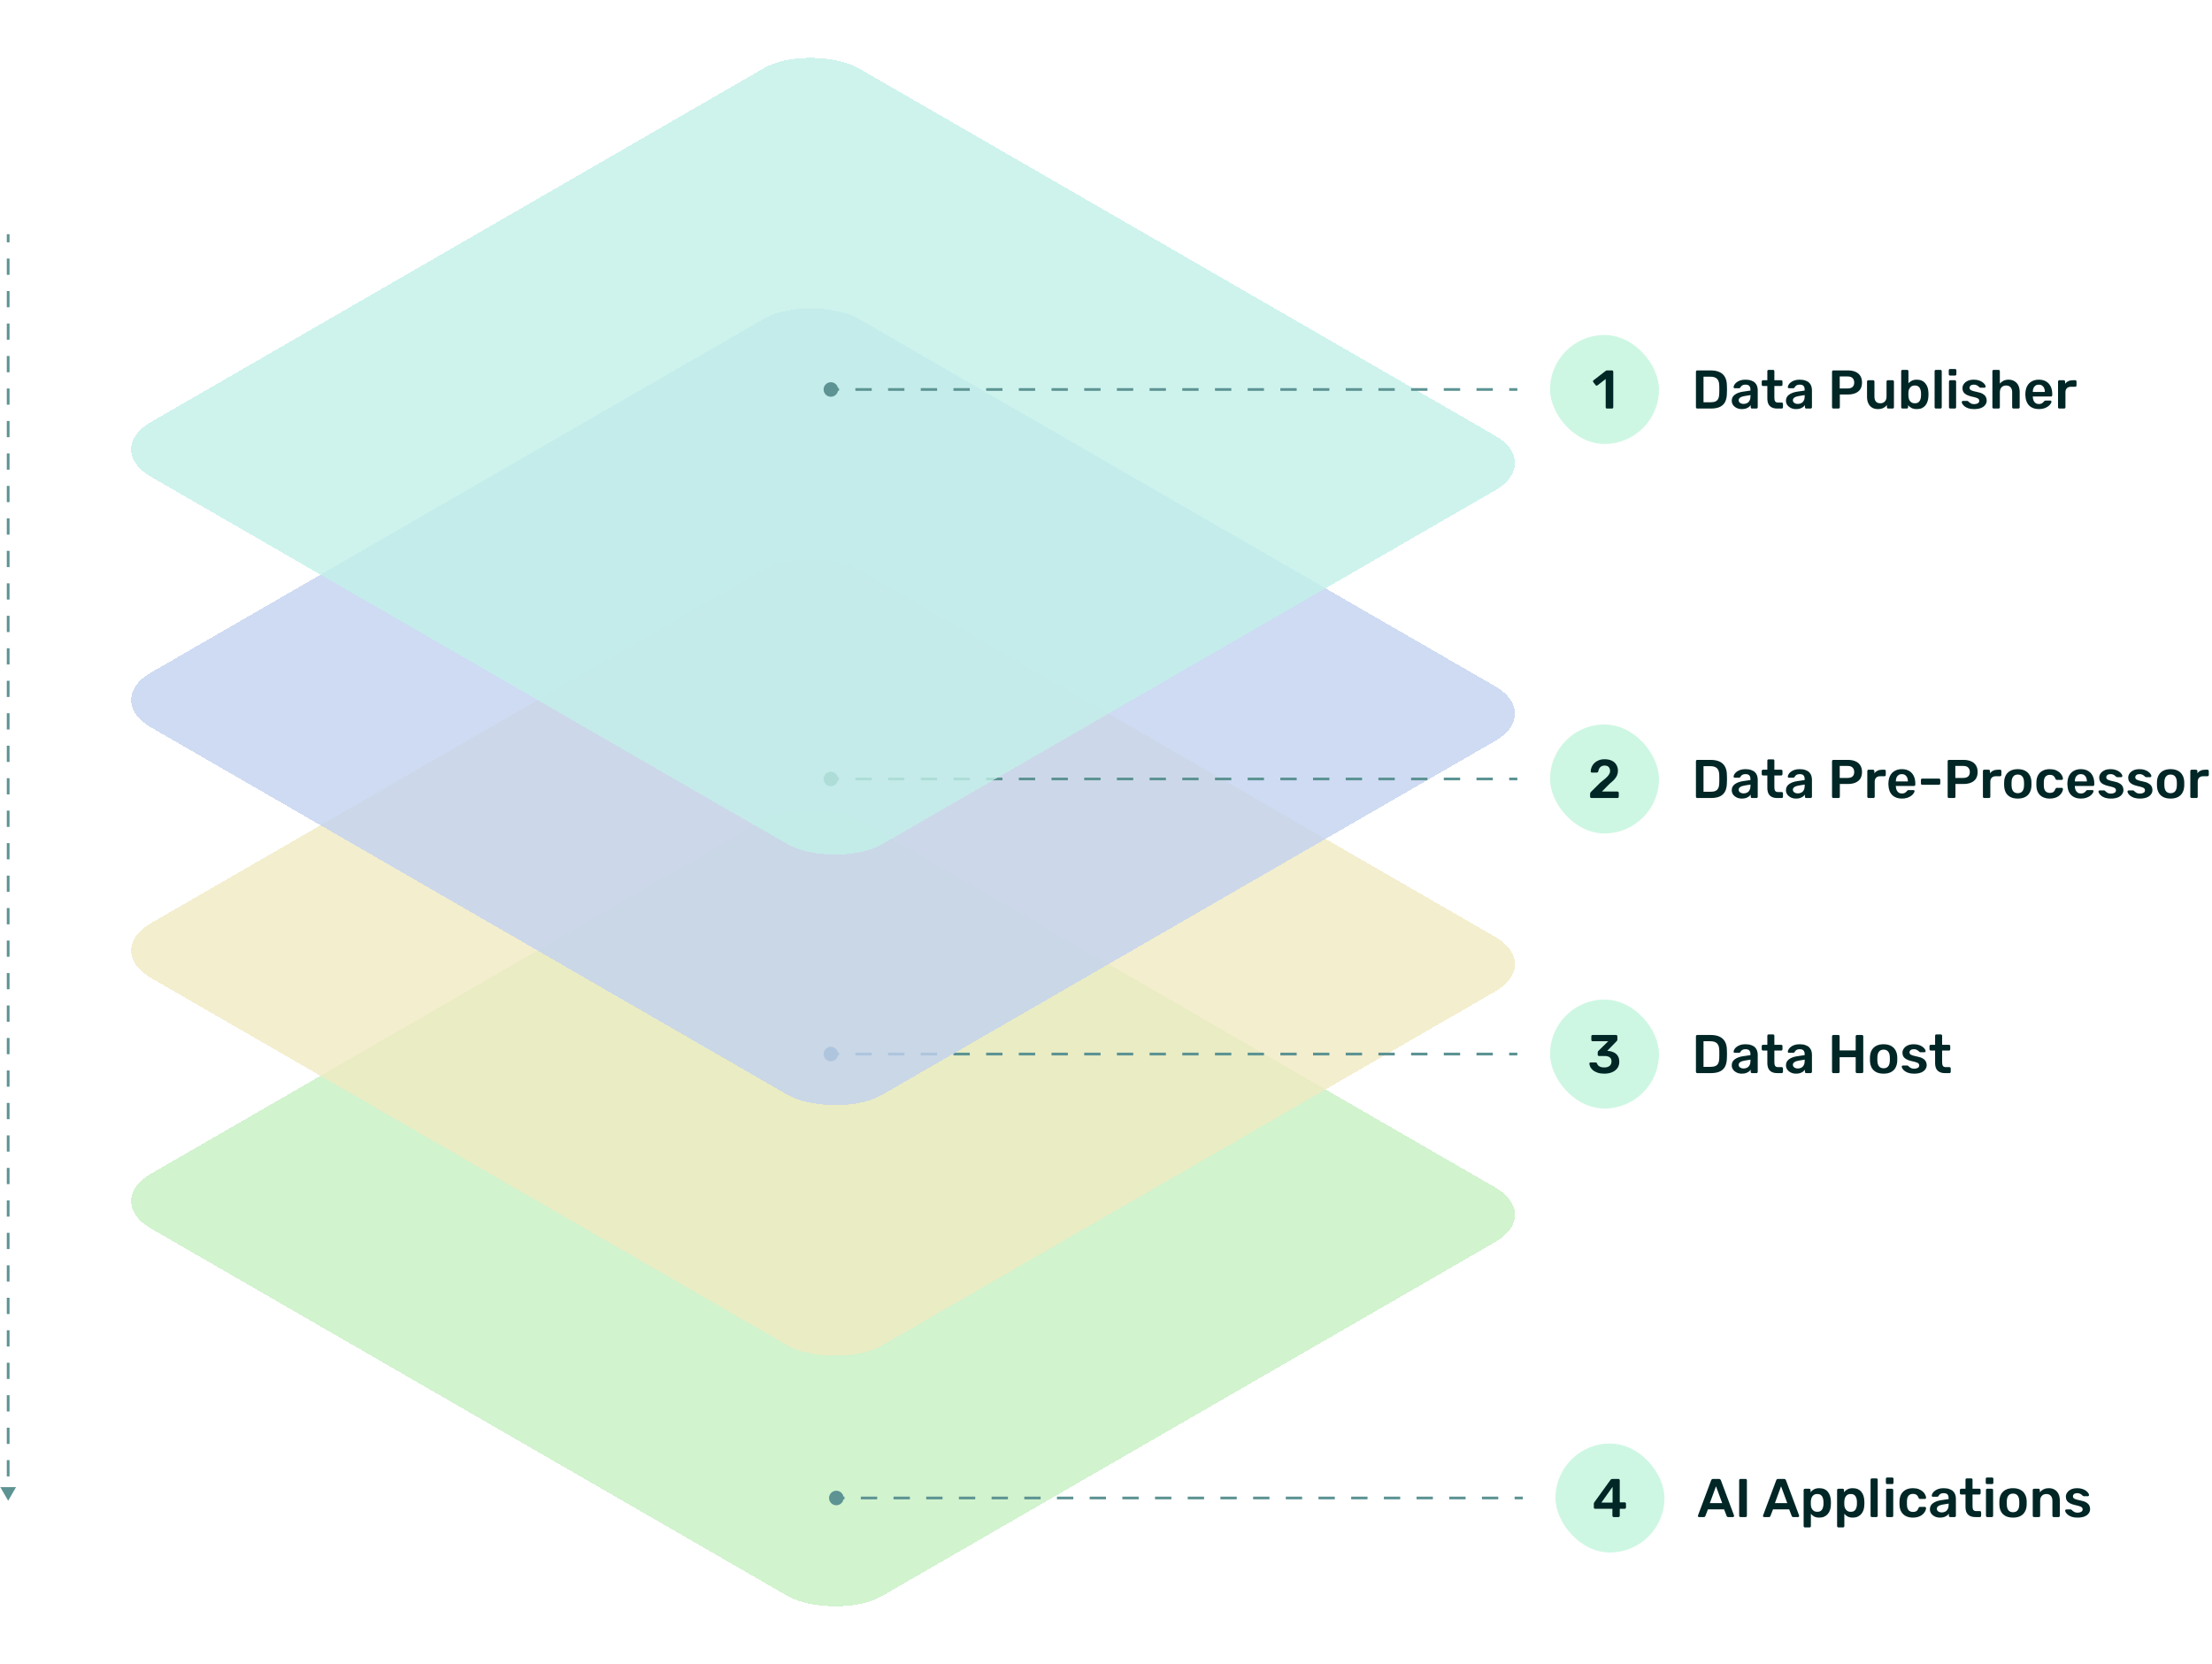 <svg width="812" height="611" viewBox="0 0 812 611" fill="none" xmlns="http://www.w3.org/2000/svg">
<g filter="url(#filter0_dii_9091_952)">
<rect width="300" height="310" rx="20" transform="matrix(0.866 -0.5 0.866 0.5 37 436)" fill="#C5F0C2" fill-opacity="0.8" shape-rendering="crispEdges"/>
</g>
<g filter="url(#filter1_dii_9091_952)">
<rect width="300" height="310" rx="20" transform="matrix(0.866 -0.5 0.866 0.5 37 344)" fill="#F0E9C2" fill-opacity="0.8" shape-rendering="crispEdges"/>
</g>
<path d="M305 389.667C306.473 389.667 307.667 388.473 307.667 387C307.667 385.527 306.473 384.333 305 384.333C303.527 384.333 302.333 385.527 302.333 387C302.333 388.473 303.527 389.667 305 389.667ZM305 387.5H308V386.5H305V387.5ZM314 387.5H320V386.5H314V387.5ZM326 387.5H332V386.5H326V387.5ZM338 387.5H344V386.5H338V387.5ZM350 387.5H356V386.5H350V387.5ZM362 387.5H368V386.5H362V387.5ZM374 387.5H380V386.5H374V387.5ZM386 387.5H392V386.5H386V387.5ZM398 387.5H404V386.5H398V387.5ZM410 387.5H416V386.5H410V387.5ZM422 387.5H428V386.5H422V387.5ZM434 387.5H440V386.5H434V387.5ZM446 387.5H452V386.5H446V387.5ZM458 387.5H464V386.5H458V387.5ZM470 387.5H476V386.5H470V387.5ZM482 387.5H488V386.5H482V387.5ZM494 387.5H500V386.5H494V387.5ZM506 387.5H512V386.5H506V387.5ZM518 387.5H524V386.5H518V387.5ZM530 387.5H536V386.5H530V387.5ZM542 387.5H548V386.5H542V387.5ZM554 387.5H557V386.5H554V387.5Z" fill="#5D9393"/>
<rect x="569" y="367" width="40" height="40" rx="20" fill="#CEF7E3"/>
<path d="M588.921 394.2C587.988 394.2 587.181 394.087 586.501 393.86C585.821 393.633 585.255 393.34 584.801 392.98C584.361 392.607 584.028 392.207 583.801 391.78C583.575 391.34 583.455 390.907 583.441 390.48C583.441 390.36 583.481 390.267 583.561 390.2C583.655 390.12 583.761 390.08 583.881 390.08H585.681C585.815 390.08 585.928 390.107 586.021 390.16C586.115 390.213 586.195 390.32 586.261 390.48C586.381 390.84 586.575 391.127 586.841 391.34C587.121 391.553 587.441 391.707 587.801 391.8C588.161 391.88 588.541 391.92 588.941 391.92C589.741 391.92 590.375 391.733 590.841 391.36C591.321 390.973 591.561 390.427 591.561 389.72C591.561 389.013 591.341 388.507 590.901 388.2C590.461 387.88 589.848 387.72 589.061 387.72H587.001C586.855 387.72 586.735 387.68 586.641 387.6C586.548 387.507 586.501 387.387 586.501 387.24V386.4C586.501 386.267 586.528 386.153 586.581 386.06C586.648 385.953 586.715 385.867 586.781 385.8L590.361 382.3H584.641C584.495 382.3 584.375 382.253 584.281 382.16C584.201 382.067 584.161 381.953 584.161 381.82V380.5C584.161 380.353 584.201 380.233 584.281 380.14C584.375 380.047 584.495 380 584.641 380H593.221C593.368 380 593.488 380.047 593.581 380.14C593.675 380.233 593.721 380.353 593.721 380.5V381.7C593.721 381.82 593.695 381.927 593.641 382.02C593.588 382.113 593.528 382.193 593.461 382.26L590.001 385.82L590.241 385.84C591.055 385.907 591.775 386.093 592.401 386.4C593.041 386.693 593.535 387.127 593.881 387.7C594.241 388.273 594.421 388.993 594.421 389.86C594.421 390.767 594.181 391.547 593.701 392.2C593.235 392.84 592.588 393.333 591.761 393.68C590.935 394.027 589.988 394.2 588.921 394.2Z" fill="#012626"/>
<path d="M623.04 394C622.907 394 622.793 393.953 622.7 393.86C622.607 393.767 622.56 393.653 622.56 393.52V380.5C622.56 380.353 622.607 380.233 622.7 380.14C622.793 380.047 622.907 380 623.04 380H627.92C629.267 380 630.373 380.207 631.24 380.62C632.12 381.033 632.78 381.647 633.22 382.46C633.673 383.273 633.907 384.267 633.92 385.44C633.947 386.027 633.96 386.547 633.96 387C633.96 387.453 633.947 387.967 633.92 388.54C633.893 389.78 633.667 390.807 633.24 391.62C632.813 392.42 632.167 393.02 631.3 393.42C630.447 393.807 629.353 394 628.02 394H623.04ZM625.34 391.7H627.92C628.667 391.7 629.273 391.593 629.74 391.38C630.207 391.167 630.547 390.827 630.76 390.36C630.987 389.88 631.107 389.253 631.12 388.48C631.133 388.08 631.14 387.733 631.14 387.44C631.153 387.133 631.153 386.833 631.14 386.54C631.14 386.233 631.133 385.887 631.12 385.5C631.093 384.407 630.82 383.6 630.3 383.08C629.78 382.56 628.953 382.3 627.82 382.3H625.34V391.7ZM639.403 394.2C638.709 394.2 638.083 394.067 637.523 393.8C636.963 393.52 636.516 393.153 636.183 392.7C635.863 392.233 635.703 391.713 635.703 391.14C635.703 390.207 636.076 389.467 636.823 388.92C637.583 388.36 638.583 387.987 639.823 387.8L642.563 387.4V386.98C642.563 386.42 642.423 385.987 642.143 385.68C641.863 385.373 641.383 385.22 640.703 385.22C640.223 385.22 639.829 385.32 639.523 385.52C639.229 385.707 639.009 385.96 638.863 386.28C638.756 386.453 638.603 386.54 638.403 386.54H636.823C636.676 386.54 636.563 386.5 636.483 386.42C636.416 386.34 636.382 386.233 636.382 386.1C636.396 385.887 636.483 385.627 636.643 385.32C636.803 385.013 637.056 384.72 637.403 384.44C637.749 384.147 638.196 383.9 638.743 383.7C639.289 383.5 639.949 383.4 640.723 383.4C641.563 383.4 642.269 383.507 642.843 383.72C643.429 383.92 643.896 384.193 644.243 384.54C644.589 384.887 644.843 385.293 645.003 385.76C645.163 386.227 645.243 386.72 645.243 387.24V393.52C645.243 393.653 645.196 393.767 645.103 393.86C645.009 393.953 644.896 394 644.763 394H643.143C642.996 394 642.876 393.953 642.783 393.86C642.703 393.767 642.663 393.653 642.663 393.52V392.74C642.489 392.993 642.256 393.233 641.963 393.46C641.669 393.673 641.309 393.853 640.883 394C640.469 394.133 639.976 394.2 639.403 394.2ZM640.083 392.3C640.549 392.3 640.969 392.2 641.343 392C641.729 391.8 642.029 391.493 642.243 391.08C642.469 390.653 642.583 390.12 642.583 389.48V389.06L640.583 389.38C639.796 389.5 639.209 389.693 638.823 389.96C638.436 390.227 638.243 390.553 638.243 390.94C638.243 391.233 638.329 391.487 638.503 391.7C638.689 391.9 638.923 392.053 639.203 392.16C639.483 392.253 639.776 392.3 640.083 392.3ZM652.411 394C651.611 394 650.937 393.86 650.391 393.58C649.844 393.3 649.437 392.887 649.171 392.34C648.904 391.78 648.771 391.087 648.771 390.26V385.72H647.191C647.057 385.72 646.944 385.673 646.851 385.58C646.757 385.487 646.711 385.373 646.711 385.24V384.08C646.711 383.947 646.757 383.833 646.851 383.74C646.944 383.647 647.057 383.6 647.191 383.6H648.771V380.28C648.771 380.147 648.811 380.033 648.891 379.94C648.984 379.847 649.104 379.8 649.251 379.8H650.871C651.004 379.8 651.117 379.847 651.211 379.94C651.304 380.033 651.351 380.147 651.351 380.28V383.6H653.851C653.984 383.6 654.097 383.647 654.191 383.74C654.284 383.833 654.331 383.947 654.331 384.08V385.24C654.331 385.373 654.284 385.487 654.191 385.58C654.097 385.673 653.984 385.72 653.851 385.72H651.351V390.06C651.351 390.607 651.444 391.033 651.631 391.34C651.831 391.647 652.171 391.8 652.651 391.8H654.031C654.164 391.8 654.277 391.847 654.371 391.94C654.464 392.033 654.511 392.147 654.511 392.28V393.52C654.511 393.653 654.464 393.767 654.371 393.86C654.277 393.953 654.164 394 654.031 394H652.411ZM659.305 394.2C658.612 394.2 657.985 394.067 657.425 393.8C656.865 393.52 656.418 393.153 656.085 392.7C655.765 392.233 655.605 391.713 655.605 391.14C655.605 390.207 655.978 389.467 656.725 388.92C657.485 388.36 658.485 387.987 659.725 387.8L662.465 387.4V386.98C662.465 386.42 662.325 385.987 662.045 385.68C661.765 385.373 661.285 385.22 660.605 385.22C660.125 385.22 659.732 385.32 659.425 385.52C659.132 385.707 658.912 385.96 658.765 386.28C658.658 386.453 658.505 386.54 658.305 386.54H656.725C656.578 386.54 656.465 386.5 656.385 386.42C656.318 386.34 656.285 386.233 656.285 386.1C656.298 385.887 656.385 385.627 656.545 385.32C656.705 385.013 656.958 384.72 657.305 384.44C657.652 384.147 658.098 383.9 658.645 383.7C659.192 383.5 659.852 383.4 660.625 383.4C661.465 383.4 662.172 383.507 662.745 383.72C663.332 383.92 663.798 384.193 664.145 384.54C664.492 384.887 664.745 385.293 664.905 385.76C665.065 386.227 665.145 386.72 665.145 387.24V393.52C665.145 393.653 665.098 393.767 665.005 393.86C664.912 393.953 664.798 394 664.665 394H663.045C662.898 394 662.778 393.953 662.685 393.86C662.605 393.767 662.565 393.653 662.565 393.52V392.74C662.392 392.993 662.158 393.233 661.865 393.46C661.572 393.673 661.212 393.853 660.785 394C660.372 394.133 659.878 394.2 659.305 394.2ZM659.985 392.3C660.452 392.3 660.872 392.2 661.245 392C661.632 391.8 661.932 391.493 662.145 391.08C662.372 390.653 662.485 390.12 662.485 389.48V389.06L660.485 389.38C659.698 389.5 659.112 389.693 658.725 389.96C658.338 390.227 658.145 390.553 658.145 390.94C658.145 391.233 658.232 391.487 658.405 391.7C658.592 391.9 658.825 392.053 659.105 392.16C659.385 392.253 659.678 392.3 659.985 392.3ZM673.001 394C672.868 394 672.754 393.96 672.661 393.88C672.568 393.787 672.521 393.667 672.521 393.52V380.5C672.521 380.353 672.568 380.233 672.661 380.14C672.754 380.047 672.868 380 673.001 380H674.821C674.968 380 675.081 380.047 675.161 380.14C675.254 380.233 675.301 380.353 675.301 380.5V385.66H681.201V380.5C681.201 380.353 681.248 380.233 681.341 380.14C681.434 380.047 681.548 380 681.681 380H683.481C683.628 380 683.748 380.047 683.841 380.14C683.934 380.233 683.981 380.353 683.981 380.5V393.52C683.981 393.653 683.934 393.767 683.841 393.86C683.748 393.953 683.628 394 683.481 394H681.681C681.548 394 681.434 393.953 681.341 393.86C681.248 393.767 681.201 393.653 681.201 393.52V388.16H675.301V393.52C675.301 393.653 675.254 393.767 675.161 393.86C675.081 393.953 674.968 394 674.821 394H673.001ZM691.451 394.2C690.385 394.2 689.485 394.013 688.751 393.64C688.031 393.267 687.478 392.74 687.091 392.06C686.718 391.38 686.505 390.587 686.451 389.68C686.438 389.44 686.431 389.147 686.431 388.8C686.431 388.453 686.438 388.16 686.451 387.92C686.505 387 686.725 386.207 687.111 385.54C687.511 384.86 688.071 384.333 688.791 383.96C689.525 383.587 690.411 383.4 691.451 383.4C692.491 383.4 693.371 383.587 694.091 383.96C694.825 384.333 695.385 384.86 695.771 385.54C696.171 386.207 696.398 387 696.451 387.92C696.465 388.16 696.471 388.453 696.471 388.8C696.471 389.147 696.465 389.44 696.451 389.68C696.398 390.587 696.178 391.38 695.791 392.06C695.418 392.74 694.865 393.267 694.131 393.64C693.411 394.013 692.518 394.2 691.451 394.2ZM691.451 392.22C692.158 392.22 692.705 392 693.091 391.56C693.478 391.107 693.691 390.447 693.731 389.58C693.745 389.38 693.751 389.12 693.751 388.8C693.751 388.48 693.745 388.22 693.731 388.02C693.691 387.167 693.478 386.513 693.091 386.06C692.705 385.607 692.158 385.38 691.451 385.38C690.745 385.38 690.198 385.607 689.811 386.06C689.425 386.513 689.211 387.167 689.171 388.02C689.158 388.22 689.151 388.48 689.151 388.8C689.151 389.12 689.158 389.38 689.171 389.58C689.211 390.447 689.425 391.107 689.811 391.56C690.198 392 690.745 392.22 691.451 392.22ZM702.627 394.2C701.827 394.2 701.141 394.107 700.567 393.92C700.007 393.733 699.547 393.5 699.187 393.22C698.827 392.94 698.561 392.66 698.387 392.38C698.214 392.1 698.121 391.867 698.107 391.68C698.094 391.533 698.134 391.42 698.227 391.34C698.334 391.247 698.447 391.2 698.567 391.2H700.147C700.201 391.2 700.247 391.207 700.287 391.22C700.327 391.233 700.381 391.273 700.447 391.34C700.621 391.487 700.801 391.64 700.987 391.8C701.187 391.96 701.421 392.1 701.687 392.22C701.954 392.327 702.287 392.38 702.687 392.38C703.207 392.38 703.641 392.28 703.987 392.08C704.347 391.867 704.527 391.567 704.527 391.18C704.527 390.9 704.447 390.673 704.287 390.5C704.141 390.327 703.861 390.173 703.447 390.04C703.034 389.893 702.447 389.74 701.687 389.58C700.941 389.407 700.321 389.187 699.827 388.92C699.334 388.653 698.967 388.32 698.727 387.92C698.487 387.52 698.367 387.053 698.367 386.52C698.367 386 698.521 385.507 698.827 385.04C699.147 384.56 699.614 384.167 700.227 383.86C700.854 383.553 701.627 383.4 702.547 383.4C703.267 383.4 703.894 383.493 704.427 383.68C704.961 383.853 705.401 384.073 705.747 384.34C706.107 384.607 706.381 384.88 706.567 385.16C706.754 385.427 706.854 385.66 706.867 385.86C706.881 386.007 706.841 386.127 706.747 386.22C706.654 386.3 706.547 386.34 706.427 386.34H704.947C704.881 386.34 704.821 386.327 704.767 386.3C704.714 386.273 704.661 386.24 704.607 386.2C704.461 386.067 704.301 385.927 704.127 385.78C703.954 385.633 703.741 385.507 703.487 385.4C703.247 385.28 702.927 385.22 702.527 385.22C702.021 385.22 701.634 385.333 701.367 385.56C701.101 385.773 700.967 386.047 700.967 386.38C700.967 386.607 701.027 386.807 701.147 386.98C701.281 387.14 701.541 387.293 701.927 387.44C702.314 387.587 702.901 387.74 703.687 387.9C704.581 388.06 705.287 388.3 705.807 388.62C706.341 388.927 706.714 389.287 706.927 389.7C707.154 390.1 707.267 390.547 707.267 391.04C707.267 391.64 707.087 392.18 706.727 392.66C706.381 393.14 705.861 393.52 705.167 393.8C704.487 394.067 703.641 394.2 702.627 394.2ZM713.993 394C713.193 394 712.519 393.86 711.973 393.58C711.426 393.3 711.019 392.887 710.753 392.34C710.486 391.78 710.353 391.087 710.353 390.26V385.72H708.773C708.639 385.72 708.526 385.673 708.433 385.58C708.339 385.487 708.293 385.373 708.293 385.24V384.08C708.293 383.947 708.339 383.833 708.433 383.74C708.526 383.647 708.639 383.6 708.773 383.6H710.353V380.28C710.353 380.147 710.393 380.033 710.473 379.94C710.566 379.847 710.686 379.8 710.833 379.8H712.453C712.586 379.8 712.699 379.847 712.793 379.94C712.886 380.033 712.933 380.147 712.933 380.28V383.6H715.433C715.566 383.6 715.679 383.647 715.773 383.74C715.866 383.833 715.913 383.947 715.913 384.08V385.24C715.913 385.373 715.866 385.487 715.773 385.58C715.679 385.673 715.566 385.72 715.433 385.72H712.933V390.06C712.933 390.607 713.026 391.033 713.213 391.34C713.413 391.647 713.753 391.8 714.233 391.8H715.613C715.746 391.8 715.859 391.847 715.953 391.94C716.046 392.033 716.093 392.147 716.093 392.28V393.52C716.093 393.653 716.046 393.767 715.953 393.86C715.859 393.953 715.746 394 715.613 394H713.993Z" fill="#012626"/>
<g filter="url(#filter2_dii_9091_952)">
<rect width="300" height="310" rx="20" transform="matrix(0.866 -0.5 0.866 0.5 37 252)" fill="#C2D2F0" fill-opacity="0.8" shape-rendering="crispEdges"/>
</g>
<path d="M305 288.667C306.473 288.667 307.667 287.473 307.667 286C307.667 284.527 306.473 283.333 305 283.333C303.527 283.333 302.333 284.527 302.333 286C302.333 287.473 303.527 288.667 305 288.667ZM305 286.5H308V285.5H305V286.5ZM314 286.5H320V285.5H314V286.5ZM326 286.5H332V285.5H326V286.5ZM338 286.5H344V285.5H338V286.5ZM350 286.5H356V285.5H350V286.5ZM362 286.5H368V285.5H362V286.5ZM374 286.5H380V285.5H374V286.5ZM386 286.5H392V285.5H386V286.5ZM398 286.5H404V285.5H398V286.5ZM410 286.5H416V285.5H410V286.5ZM422 286.5H428V285.5H422V286.5ZM434 286.5H440V285.5H434V286.5ZM446 286.5H452V285.5H446V286.5ZM458 286.5H464V285.5H458V286.5ZM470 286.5H476V285.5H470V286.5ZM482 286.5H488V285.5H482V286.5ZM494 286.5H500V285.5H494V286.5ZM506 286.5H512V285.5H506V286.5ZM518 286.5H524V285.5H518V286.5ZM530 286.5H536V285.5H530V286.5ZM542 286.5H548V285.5H542V286.5ZM554 286.5H557V285.5H554V286.5Z" fill="#5D9393"/>
<rect x="569" y="266" width="40" height="40" rx="20" fill="#CEF7E3"/>
<path d="M584.189 293C584.055 293 583.942 292.953 583.849 292.86C583.755 292.767 583.709 292.653 583.709 292.52V291.5C583.709 291.38 583.735 291.24 583.789 291.08C583.855 290.907 583.995 290.733 584.209 290.56L587.369 287.42C588.249 286.727 588.955 286.14 589.489 285.66C590.035 285.167 590.429 284.72 590.669 284.32C590.922 283.907 591.049 283.5 591.049 283.1C591.049 282.5 590.882 282.013 590.549 281.64C590.229 281.267 589.715 281.08 589.009 281.08C588.542 281.08 588.149 281.18 587.829 281.38C587.509 281.567 587.255 281.82 587.069 282.14C586.895 282.46 586.775 282.813 586.709 283.2C586.682 283.373 586.609 283.493 586.489 283.56C586.369 283.627 586.249 283.66 586.129 283.66H584.349C584.229 283.66 584.129 283.62 584.049 283.54C583.969 283.46 583.929 283.367 583.929 283.26C583.942 282.687 584.062 282.133 584.289 281.6C584.515 281.053 584.842 280.573 585.269 280.16C585.709 279.733 586.242 279.393 586.869 279.14C587.495 278.887 588.202 278.76 588.989 278.76C590.095 278.76 591.009 278.947 591.729 279.32C592.462 279.693 593.009 280.2 593.369 280.84C593.742 281.48 593.929 282.2 593.929 283C593.929 283.627 593.809 284.207 593.569 284.74C593.329 285.26 592.982 285.767 592.529 286.26C592.075 286.74 591.529 287.233 590.889 287.74L588.049 290.62H593.749C593.895 290.62 594.009 290.667 594.089 290.76C594.182 290.84 594.229 290.953 594.229 291.1V292.52C594.229 292.653 594.182 292.767 594.089 292.86C594.009 292.953 593.895 293 593.749 293H584.189Z" fill="#012626"/>
<path d="M623.04 293C622.907 293 622.793 292.953 622.7 292.86C622.607 292.767 622.56 292.653 622.56 292.52V279.5C622.56 279.353 622.607 279.233 622.7 279.14C622.793 279.047 622.907 279 623.04 279H627.92C629.267 279 630.373 279.207 631.24 279.62C632.12 280.033 632.78 280.647 633.22 281.46C633.673 282.273 633.907 283.267 633.92 284.44C633.947 285.027 633.96 285.547 633.96 286C633.96 286.453 633.947 286.967 633.92 287.54C633.893 288.78 633.667 289.807 633.24 290.62C632.813 291.42 632.167 292.02 631.3 292.42C630.447 292.807 629.353 293 628.02 293H623.04ZM625.34 290.7H627.92C628.667 290.7 629.273 290.593 629.74 290.38C630.207 290.167 630.547 289.827 630.76 289.36C630.987 288.88 631.107 288.253 631.12 287.48C631.133 287.08 631.14 286.733 631.14 286.44C631.153 286.133 631.153 285.833 631.14 285.54C631.14 285.233 631.133 284.887 631.12 284.5C631.093 283.407 630.82 282.6 630.3 282.08C629.78 281.56 628.953 281.3 627.82 281.3H625.34V290.7ZM639.403 293.2C638.709 293.2 638.083 293.067 637.523 292.8C636.963 292.52 636.516 292.153 636.183 291.7C635.863 291.233 635.703 290.713 635.703 290.14C635.703 289.207 636.076 288.467 636.823 287.92C637.583 287.36 638.583 286.987 639.823 286.8L642.563 286.4V285.98C642.563 285.42 642.423 284.987 642.143 284.68C641.863 284.373 641.383 284.22 640.703 284.22C640.223 284.22 639.829 284.32 639.523 284.52C639.229 284.707 639.009 284.96 638.863 285.28C638.756 285.453 638.603 285.54 638.403 285.54H636.823C636.676 285.54 636.563 285.5 636.483 285.42C636.416 285.34 636.382 285.233 636.382 285.1C636.396 284.887 636.483 284.627 636.643 284.32C636.803 284.013 637.056 283.72 637.403 283.44C637.749 283.147 638.196 282.9 638.743 282.7C639.289 282.5 639.949 282.4 640.723 282.4C641.563 282.4 642.269 282.507 642.843 282.72C643.429 282.92 643.896 283.193 644.243 283.54C644.589 283.887 644.843 284.293 645.003 284.76C645.163 285.227 645.243 285.72 645.243 286.24V292.52C645.243 292.653 645.196 292.767 645.103 292.86C645.009 292.953 644.896 293 644.763 293H643.143C642.996 293 642.876 292.953 642.783 292.86C642.703 292.767 642.663 292.653 642.663 292.52V291.74C642.489 291.993 642.256 292.233 641.963 292.46C641.669 292.673 641.309 292.853 640.883 293C640.469 293.133 639.976 293.2 639.403 293.2ZM640.083 291.3C640.549 291.3 640.969 291.2 641.343 291C641.729 290.8 642.029 290.493 642.243 290.08C642.469 289.653 642.583 289.12 642.583 288.48V288.06L640.583 288.38C639.796 288.5 639.209 288.693 638.823 288.96C638.436 289.227 638.243 289.553 638.243 289.94C638.243 290.233 638.329 290.487 638.503 290.7C638.689 290.9 638.923 291.053 639.203 291.16C639.483 291.253 639.776 291.3 640.083 291.3ZM652.411 293C651.611 293 650.937 292.86 650.391 292.58C649.844 292.3 649.437 291.887 649.171 291.34C648.904 290.78 648.771 290.087 648.771 289.26V284.72H647.191C647.057 284.72 646.944 284.673 646.851 284.58C646.757 284.487 646.711 284.373 646.711 284.24V283.08C646.711 282.947 646.757 282.833 646.851 282.74C646.944 282.647 647.057 282.6 647.191 282.6H648.771V279.28C648.771 279.147 648.811 279.033 648.891 278.94C648.984 278.847 649.104 278.8 649.251 278.8H650.871C651.004 278.8 651.117 278.847 651.211 278.94C651.304 279.033 651.351 279.147 651.351 279.28V282.6H653.851C653.984 282.6 654.097 282.647 654.191 282.74C654.284 282.833 654.331 282.947 654.331 283.08V284.24C654.331 284.373 654.284 284.487 654.191 284.58C654.097 284.673 653.984 284.72 653.851 284.72H651.351V289.06C651.351 289.607 651.444 290.033 651.631 290.34C651.831 290.647 652.171 290.8 652.651 290.8H654.031C654.164 290.8 654.277 290.847 654.371 290.94C654.464 291.033 654.511 291.147 654.511 291.28V292.52C654.511 292.653 654.464 292.767 654.371 292.86C654.277 292.953 654.164 293 654.031 293H652.411ZM659.305 293.2C658.612 293.2 657.985 293.067 657.425 292.8C656.865 292.52 656.418 292.153 656.085 291.7C655.765 291.233 655.605 290.713 655.605 290.14C655.605 289.207 655.978 288.467 656.725 287.92C657.485 287.36 658.485 286.987 659.725 286.8L662.465 286.4V285.98C662.465 285.42 662.325 284.987 662.045 284.68C661.765 284.373 661.285 284.22 660.605 284.22C660.125 284.22 659.732 284.32 659.425 284.52C659.132 284.707 658.912 284.96 658.765 285.28C658.658 285.453 658.505 285.54 658.305 285.54H656.725C656.578 285.54 656.465 285.5 656.385 285.42C656.318 285.34 656.285 285.233 656.285 285.1C656.298 284.887 656.385 284.627 656.545 284.32C656.705 284.013 656.958 283.72 657.305 283.44C657.652 283.147 658.098 282.9 658.645 282.7C659.192 282.5 659.852 282.4 660.625 282.4C661.465 282.4 662.172 282.507 662.745 282.72C663.332 282.92 663.798 283.193 664.145 283.54C664.492 283.887 664.745 284.293 664.905 284.76C665.065 285.227 665.145 285.72 665.145 286.24V292.52C665.145 292.653 665.098 292.767 665.005 292.86C664.912 292.953 664.798 293 664.665 293H663.045C662.898 293 662.778 292.953 662.685 292.86C662.605 292.767 662.565 292.653 662.565 292.52V291.74C662.392 291.993 662.158 292.233 661.865 292.46C661.572 292.673 661.212 292.853 660.785 293C660.372 293.133 659.878 293.2 659.305 293.2ZM659.985 291.3C660.452 291.3 660.872 291.2 661.245 291C661.632 290.8 661.932 290.493 662.145 290.08C662.372 289.653 662.485 289.12 662.485 288.48V288.06L660.485 288.38C659.698 288.5 659.112 288.693 658.725 288.96C658.338 289.227 658.145 289.553 658.145 289.94C658.145 290.233 658.232 290.487 658.405 290.7C658.592 290.9 658.825 291.053 659.105 291.16C659.385 291.253 659.678 291.3 659.985 291.3ZM673.001 293C672.868 293 672.754 292.953 672.661 292.86C672.568 292.767 672.521 292.653 672.521 292.52V279.5C672.521 279.353 672.568 279.233 672.661 279.14C672.754 279.047 672.868 279 673.001 279H678.361C679.401 279 680.308 279.167 681.081 279.5C681.854 279.82 682.454 280.313 682.881 280.98C683.308 281.633 683.521 282.453 683.521 283.44C683.521 284.44 683.308 285.267 682.881 285.92C682.454 286.56 681.854 287.04 681.081 287.36C680.308 287.68 679.401 287.84 678.361 287.84H675.381V292.52C675.381 292.653 675.334 292.767 675.241 292.86C675.161 292.953 675.048 293 674.901 293H673.001ZM675.341 285.62H678.261C679.034 285.62 679.628 285.44 680.041 285.08C680.454 284.707 680.661 284.16 680.661 283.44C680.661 282.773 680.468 282.24 680.081 281.84C679.694 281.427 679.088 281.22 678.261 281.22H675.341V285.62ZM685.945 293C685.811 293 685.698 292.953 685.605 292.86C685.511 292.767 685.465 292.653 685.465 292.52V283.1C685.465 282.953 685.511 282.833 685.605 282.74C685.698 282.647 685.811 282.6 685.945 282.6H687.565C687.698 282.6 687.811 282.647 687.905 282.74C688.011 282.833 688.065 282.953 688.065 283.1V283.92C688.371 283.493 688.765 283.167 689.245 282.94C689.738 282.713 690.305 282.6 690.945 282.6H691.765C691.911 282.6 692.025 282.647 692.105 282.74C692.198 282.833 692.245 282.947 692.245 283.08V284.52C692.245 284.653 692.198 284.767 692.105 284.86C692.025 284.953 691.911 285 691.765 285H690.205C689.565 285 689.065 285.18 688.705 285.54C688.358 285.9 688.185 286.393 688.185 287.02V292.52C688.185 292.653 688.138 292.767 688.045 292.86C687.951 292.953 687.831 293 687.685 293H685.945ZM698.148 293.2C696.668 293.2 695.494 292.773 694.628 291.92C693.761 291.067 693.294 289.853 693.228 288.28C693.214 288.147 693.208 287.98 693.208 287.78C693.208 287.567 693.214 287.4 693.228 287.28C693.281 286.28 693.508 285.413 693.908 284.68C694.321 283.947 694.888 283.387 695.608 283C696.328 282.6 697.174 282.4 698.148 282.4C699.228 282.4 700.134 282.627 700.868 283.08C701.601 283.52 702.154 284.14 702.528 284.94C702.901 285.727 703.088 286.64 703.088 287.68V288.1C703.088 288.233 703.041 288.347 702.948 288.44C702.854 288.533 702.734 288.58 702.588 288.58H695.948C695.948 288.58 695.948 288.6 695.948 288.64C695.948 288.68 695.948 288.713 695.948 288.74C695.961 289.207 696.048 289.64 696.208 290.04C696.381 290.427 696.628 290.74 696.948 290.98C697.281 291.22 697.674 291.34 698.128 291.34C698.501 291.34 698.814 291.287 699.068 291.18C699.321 291.06 699.528 290.927 699.688 290.78C699.848 290.633 699.961 290.513 700.028 290.42C700.148 290.26 700.241 290.167 700.308 290.14C700.388 290.1 700.501 290.08 700.648 290.08H702.368C702.501 290.08 702.608 290.12 702.688 290.2C702.781 290.28 702.821 290.38 702.808 290.5C702.794 290.713 702.681 290.973 702.468 291.28C702.268 291.587 701.974 291.887 701.588 292.18C701.201 292.473 700.714 292.72 700.128 292.92C699.554 293.107 698.894 293.2 698.148 293.2ZM695.948 286.9H700.368V286.84C700.368 286.32 700.281 285.867 700.108 285.48C699.934 285.093 699.681 284.787 699.348 284.56C699.014 284.333 698.614 284.22 698.148 284.22C697.681 284.22 697.281 284.333 696.948 284.56C696.614 284.787 696.361 285.093 696.188 285.48C696.028 285.867 695.948 286.32 695.948 286.84V286.9ZM705.631 288.14C705.484 288.14 705.364 288.093 705.271 288C705.191 287.907 705.151 287.793 705.151 287.66V286.34C705.151 286.207 705.191 286.093 705.271 286C705.364 285.907 705.484 285.86 705.631 285.86H711.771C711.904 285.86 712.017 285.907 712.111 286C712.204 286.093 712.251 286.207 712.251 286.34V287.66C712.251 287.793 712.204 287.907 712.111 288C712.017 288.093 711.904 288.14 711.771 288.14H705.631ZM715.442 293C715.309 293 715.196 292.953 715.102 292.86C715.009 292.767 714.962 292.653 714.962 292.52V279.5C714.962 279.353 715.009 279.233 715.102 279.14C715.196 279.047 715.309 279 715.442 279H720.802C721.842 279 722.749 279.167 723.522 279.5C724.296 279.82 724.896 280.313 725.322 280.98C725.749 281.633 725.962 282.453 725.962 283.44C725.962 284.44 725.749 285.267 725.322 285.92C724.896 286.56 724.296 287.04 723.522 287.36C722.749 287.68 721.842 287.84 720.802 287.84H717.822V292.52C717.822 292.653 717.776 292.767 717.682 292.86C717.602 292.953 717.489 293 717.342 293H715.442ZM717.782 285.62H720.702C721.476 285.62 722.069 285.44 722.482 285.08C722.896 284.707 723.102 284.16 723.102 283.44C723.102 282.773 722.909 282.24 722.522 281.84C722.136 281.427 721.529 281.22 720.702 281.22H717.782V285.62ZM728.386 293C728.253 293 728.139 292.953 728.046 292.86C727.953 292.767 727.906 292.653 727.906 292.52V283.1C727.906 282.953 727.953 282.833 728.046 282.74C728.139 282.647 728.253 282.6 728.386 282.6H730.006C730.139 282.6 730.253 282.647 730.346 282.74C730.453 282.833 730.506 282.953 730.506 283.1V283.92C730.813 283.493 731.206 283.167 731.686 282.94C732.179 282.713 732.746 282.6 733.386 282.6H734.206C734.353 282.6 734.466 282.647 734.546 282.74C734.639 282.833 734.686 282.947 734.686 283.08V284.52C734.686 284.653 734.639 284.767 734.546 284.86C734.466 284.953 734.353 285 734.206 285H732.646C732.006 285 731.506 285.18 731.146 285.54C730.799 285.9 730.626 286.393 730.626 287.02V292.52C730.626 292.653 730.579 292.767 730.486 292.86C730.393 292.953 730.273 293 730.126 293H728.386ZM740.709 293.2C739.642 293.2 738.742 293.013 738.009 292.64C737.289 292.267 736.736 291.74 736.349 291.06C735.976 290.38 735.762 289.587 735.709 288.68C735.696 288.44 735.689 288.147 735.689 287.8C735.689 287.453 735.696 287.16 735.709 286.92C735.762 286 735.982 285.207 736.369 284.54C736.769 283.86 737.329 283.333 738.049 282.96C738.782 282.587 739.669 282.4 740.709 282.4C741.749 282.4 742.629 282.587 743.349 282.96C744.082 283.333 744.642 283.86 745.029 284.54C745.429 285.207 745.656 286 745.709 286.92C745.722 287.16 745.729 287.453 745.729 287.8C745.729 288.147 745.722 288.44 745.709 288.68C745.656 289.587 745.436 290.38 745.049 291.06C744.676 291.74 744.122 292.267 743.389 292.64C742.669 293.013 741.776 293.2 740.709 293.2ZM740.709 291.22C741.416 291.22 741.962 291 742.349 290.56C742.736 290.107 742.949 289.447 742.989 288.58C743.002 288.38 743.009 288.12 743.009 287.8C743.009 287.48 743.002 287.22 742.989 287.02C742.949 286.167 742.736 285.513 742.349 285.06C741.962 284.607 741.416 284.38 740.709 284.38C740.002 284.38 739.456 284.607 739.069 285.06C738.682 285.513 738.469 286.167 738.429 287.02C738.416 287.22 738.409 287.48 738.409 287.8C738.409 288.12 738.416 288.38 738.429 288.58C738.469 289.447 738.682 290.107 739.069 290.56C739.456 291 740.002 291.22 740.709 291.22ZM752.445 293.2C751.485 293.2 750.638 293.02 749.905 292.66C749.185 292.3 748.618 291.78 748.205 291.1C747.805 290.407 747.585 289.573 747.545 288.6C747.532 288.4 747.525 288.14 747.525 287.82C747.525 287.487 747.532 287.213 747.545 287C747.585 286.027 747.805 285.2 748.205 284.52C748.618 283.827 749.185 283.3 749.905 282.94C750.638 282.58 751.485 282.4 752.445 282.4C753.298 282.4 754.025 282.52 754.625 282.76C755.225 283 755.718 283.3 756.105 283.66C756.492 284.02 756.778 284.4 756.965 284.8C757.165 285.187 757.272 285.54 757.285 285.86C757.298 286.007 757.252 286.127 757.145 286.22C757.052 286.3 756.938 286.34 756.805 286.34H755.045C754.912 286.34 754.805 286.307 754.725 286.24C754.658 286.173 754.592 286.073 754.525 285.94C754.325 285.407 754.058 285.033 753.725 284.82C753.405 284.593 752.992 284.48 752.485 284.48C751.818 284.48 751.285 284.693 750.885 285.12C750.498 285.533 750.292 286.193 750.265 287.1C750.238 287.607 750.238 288.073 750.265 288.5C750.292 289.42 750.498 290.087 750.885 290.5C751.285 290.913 751.818 291.12 752.485 291.12C753.005 291.12 753.425 291.013 753.745 290.8C754.065 290.573 754.325 290.193 754.525 289.66C754.592 289.527 754.658 289.427 754.725 289.36C754.805 289.293 754.912 289.26 755.045 289.26H756.805C756.938 289.26 757.052 289.307 757.145 289.4C757.252 289.48 757.298 289.593 757.285 289.74C757.272 289.98 757.205 290.253 757.085 290.56C756.978 290.853 756.798 291.16 756.545 291.48C756.305 291.787 755.998 292.073 755.625 292.34C755.252 292.593 754.798 292.8 754.265 292.96C753.745 293.12 753.138 293.2 752.445 293.2ZM763.851 293.2C762.371 293.2 761.197 292.773 760.331 291.92C759.464 291.067 758.997 289.853 758.931 288.28C758.917 288.147 758.911 287.98 758.911 287.78C758.911 287.567 758.917 287.4 758.931 287.28C758.984 286.28 759.211 285.413 759.611 284.68C760.024 283.947 760.591 283.387 761.311 283C762.031 282.6 762.877 282.4 763.851 282.4C764.931 282.4 765.837 282.627 766.571 283.08C767.304 283.52 767.857 284.14 768.231 284.94C768.604 285.727 768.791 286.64 768.791 287.68V288.1C768.791 288.233 768.744 288.347 768.651 288.44C768.557 288.533 768.437 288.58 768.291 288.58H761.651C761.651 288.58 761.651 288.6 761.651 288.64C761.651 288.68 761.651 288.713 761.651 288.74C761.664 289.207 761.751 289.64 761.911 290.04C762.084 290.427 762.331 290.74 762.651 290.98C762.984 291.22 763.377 291.34 763.831 291.34C764.204 291.34 764.517 291.287 764.771 291.18C765.024 291.06 765.231 290.927 765.391 290.78C765.551 290.633 765.664 290.513 765.731 290.42C765.851 290.26 765.944 290.167 766.011 290.14C766.091 290.1 766.204 290.08 766.351 290.08H768.071C768.204 290.08 768.311 290.12 768.391 290.2C768.484 290.28 768.524 290.38 768.511 290.5C768.497 290.713 768.384 290.973 768.171 291.28C767.971 291.587 767.677 291.887 767.291 292.18C766.904 292.473 766.417 292.72 765.831 292.92C765.257 293.107 764.597 293.2 763.851 293.2ZM761.651 286.9H766.071V286.84C766.071 286.32 765.984 285.867 765.811 285.48C765.637 285.093 765.384 284.787 765.051 284.56C764.717 284.333 764.317 284.22 763.851 284.22C763.384 284.22 762.984 284.333 762.651 284.56C762.317 284.787 762.064 285.093 761.891 285.48C761.731 285.867 761.651 286.32 761.651 286.84V286.9ZM774.854 293.2C774.054 293.2 773.367 293.107 772.794 292.92C772.234 292.733 771.774 292.5 771.414 292.22C771.054 291.94 770.787 291.66 770.614 291.38C770.44 291.1 770.347 290.867 770.334 290.68C770.32 290.533 770.36 290.42 770.454 290.34C770.56 290.247 770.674 290.2 770.794 290.2H772.374C772.427 290.2 772.474 290.207 772.514 290.22C772.554 290.233 772.607 290.273 772.674 290.34C772.847 290.487 773.027 290.64 773.214 290.8C773.414 290.96 773.647 291.1 773.914 291.22C774.18 291.327 774.514 291.38 774.914 291.38C775.434 291.38 775.867 291.28 776.214 291.08C776.574 290.867 776.754 290.567 776.754 290.18C776.754 289.9 776.674 289.673 776.514 289.5C776.367 289.327 776.087 289.173 775.674 289.04C775.26 288.893 774.674 288.74 773.914 288.58C773.167 288.407 772.547 288.187 772.054 287.92C771.56 287.653 771.194 287.32 770.954 286.92C770.714 286.52 770.594 286.053 770.594 285.52C770.594 285 770.747 284.507 771.054 284.04C771.374 283.56 771.84 283.167 772.454 282.86C773.08 282.553 773.854 282.4 774.774 282.4C775.494 282.4 776.12 282.493 776.654 282.68C777.187 282.853 777.627 283.073 777.974 283.34C778.334 283.607 778.607 283.88 778.794 284.16C778.98 284.427 779.08 284.66 779.094 284.86C779.107 285.007 779.067 285.127 778.974 285.22C778.88 285.3 778.774 285.34 778.654 285.34H777.174C777.107 285.34 777.047 285.327 776.994 285.3C776.94 285.273 776.887 285.24 776.834 285.2C776.687 285.067 776.527 284.927 776.354 284.78C776.18 284.633 775.967 284.507 775.714 284.4C775.474 284.28 775.154 284.22 774.754 284.22C774.247 284.22 773.86 284.333 773.594 284.56C773.327 284.773 773.194 285.047 773.194 285.38C773.194 285.607 773.254 285.807 773.374 285.98C773.507 286.14 773.767 286.293 774.154 286.44C774.54 286.587 775.127 286.74 775.914 286.9C776.807 287.06 777.514 287.3 778.034 287.62C778.567 287.927 778.94 288.287 779.154 288.7C779.38 289.1 779.494 289.547 779.494 290.04C779.494 290.64 779.314 291.18 778.954 291.66C778.607 292.14 778.087 292.52 777.394 292.8C776.714 293.067 775.867 293.2 774.854 293.2ZM785.498 293.2C784.698 293.2 784.012 293.107 783.438 292.92C782.878 292.733 782.418 292.5 782.058 292.22C781.698 291.94 781.432 291.66 781.258 291.38C781.085 291.1 780.992 290.867 780.978 290.68C780.965 290.533 781.005 290.42 781.098 290.34C781.205 290.247 781.318 290.2 781.438 290.2H783.018C783.072 290.2 783.118 290.207 783.158 290.22C783.198 290.233 783.252 290.273 783.318 290.34C783.492 290.487 783.672 290.64 783.858 290.8C784.058 290.96 784.292 291.1 784.558 291.22C784.825 291.327 785.158 291.38 785.558 291.38C786.078 291.38 786.512 291.28 786.858 291.08C787.218 290.867 787.398 290.567 787.398 290.18C787.398 289.9 787.318 289.673 787.158 289.5C787.012 289.327 786.732 289.173 786.318 289.04C785.905 288.893 785.318 288.74 784.558 288.58C783.812 288.407 783.192 288.187 782.698 287.92C782.205 287.653 781.838 287.32 781.598 286.92C781.358 286.52 781.238 286.053 781.238 285.52C781.238 285 781.392 284.507 781.698 284.04C782.018 283.56 782.485 283.167 783.098 282.86C783.725 282.553 784.498 282.4 785.418 282.4C786.138 282.4 786.765 282.493 787.298 282.68C787.832 282.853 788.272 283.073 788.618 283.34C788.978 283.607 789.252 283.88 789.438 284.16C789.625 284.427 789.725 284.66 789.738 284.86C789.752 285.007 789.712 285.127 789.618 285.22C789.525 285.3 789.418 285.34 789.298 285.34H787.818C787.752 285.34 787.692 285.327 787.638 285.3C787.585 285.273 787.532 285.24 787.478 285.2C787.332 285.067 787.172 284.927 786.998 284.78C786.825 284.633 786.612 284.507 786.358 284.4C786.118 284.28 785.798 284.22 785.398 284.22C784.892 284.22 784.505 284.333 784.238 284.56C783.972 284.773 783.838 285.047 783.838 285.38C783.838 285.607 783.898 285.807 784.018 285.98C784.152 286.14 784.412 286.293 784.798 286.44C785.185 286.587 785.772 286.74 786.558 286.9C787.452 287.06 788.158 287.3 788.678 287.62C789.212 287.927 789.585 288.287 789.798 288.7C790.025 289.1 790.138 289.547 790.138 290.04C790.138 290.64 789.958 291.18 789.598 291.66C789.252 292.14 788.732 292.52 788.038 292.8C787.358 293.067 786.512 293.2 785.498 293.2ZM796.803 293.2C795.736 293.2 794.836 293.013 794.103 292.64C793.383 292.267 792.829 291.74 792.443 291.06C792.069 290.38 791.856 289.587 791.803 288.68C791.789 288.44 791.783 288.147 791.783 287.8C791.783 287.453 791.789 287.16 791.803 286.92C791.856 286 792.076 285.207 792.463 284.54C792.863 283.86 793.423 283.333 794.143 282.96C794.876 282.587 795.763 282.4 796.803 282.4C797.843 282.4 798.723 282.587 799.443 282.96C800.176 283.333 800.736 283.86 801.123 284.54C801.523 285.207 801.749 286 801.803 286.92C801.816 287.16 801.823 287.453 801.823 287.8C801.823 288.147 801.816 288.44 801.803 288.68C801.749 289.587 801.529 290.38 801.143 291.06C800.769 291.74 800.216 292.267 799.483 292.64C798.763 293.013 797.869 293.2 796.803 293.2ZM796.803 291.22C797.509 291.22 798.056 291 798.443 290.56C798.829 290.107 799.043 289.447 799.083 288.58C799.096 288.38 799.103 288.12 799.103 287.8C799.103 287.48 799.096 287.22 799.083 287.02C799.043 286.167 798.829 285.513 798.443 285.06C798.056 284.607 797.509 284.38 796.803 284.38C796.096 284.38 795.549 284.607 795.163 285.06C794.776 285.513 794.563 286.167 794.523 287.02C794.509 287.22 794.503 287.48 794.503 287.8C794.503 288.12 794.509 288.38 794.523 288.58C794.563 289.447 794.776 290.107 795.163 290.56C795.549 291 796.096 291.22 796.803 291.22ZM804.519 293C804.385 293 804.272 292.953 804.179 292.86C804.085 292.767 804.039 292.653 804.039 292.52V283.1C804.039 282.953 804.085 282.833 804.179 282.74C804.272 282.647 804.385 282.6 804.519 282.6H806.139C806.272 282.6 806.385 282.647 806.479 282.74C806.585 282.833 806.639 282.953 806.639 283.1V283.92C806.945 283.493 807.339 283.167 807.819 282.94C808.312 282.713 808.879 282.6 809.519 282.6H810.339C810.485 282.6 810.599 282.647 810.679 282.74C810.772 282.833 810.819 282.947 810.819 283.08V284.52C810.819 284.653 810.772 284.767 810.679 284.86C810.599 284.953 810.485 285 810.339 285H808.779C808.139 285 807.639 285.18 807.279 285.54C806.932 285.9 806.759 286.393 806.759 287.02V292.52C806.759 292.653 806.712 292.767 806.619 292.86C806.525 292.953 806.405 293 806.259 293H804.519Z" fill="#012626"/>
<g filter="url(#filter3_dii_9091_952)">
<rect width="300" height="310" rx="20" transform="matrix(0.866 -0.5 0.866 0.5 37 160)" fill="#C2F0E8" fill-opacity="0.8" shape-rendering="crispEdges"/>
</g>
<path d="M305 145.667C306.473 145.667 307.667 144.473 307.667 143C307.667 141.527 306.473 140.333 305 140.333C303.527 140.333 302.333 141.527 302.333 143C302.333 144.473 303.527 145.667 305 145.667ZM305 143.5H308V142.5H305V143.5ZM314 143.5H320V142.5H314V143.5ZM326 143.5H332V142.5H326V143.5ZM338 143.5H344V142.5H338V143.5ZM350 143.5H356V142.5H350V143.5ZM362 143.5H368V142.5H362V143.5ZM374 143.5H380V142.5H374V143.5ZM386 143.5H392V142.5H386V143.5ZM398 143.5H404V142.5H398V143.5ZM410 143.5H416V142.5H410V143.5ZM422 143.5H428V142.5H422V143.5ZM434 143.5H440V142.5H434V143.5ZM446 143.5H452V142.5H446V143.5ZM458 143.5H464V142.5H458V143.5ZM470 143.5H476V142.5H470V143.5ZM482 143.5H488V142.5H482V143.5ZM494 143.5H500V142.5H494V143.5ZM506 143.5H512V142.5H506V143.5ZM518 143.5H524V142.5H518V143.5ZM530 143.5H536V142.5H530V143.5ZM542 143.5H548V142.5H542V143.5ZM554 143.5H557V142.5H554V143.5Z" fill="#5D9393"/>
<rect x="569" y="123" width="40" height="40" rx="20" fill="#CEF7E3"/>
<path d="M589.911 150C589.764 150 589.644 149.953 589.551 149.86C589.471 149.767 589.431 149.653 589.431 149.52V139.16L586.391 141.5C586.271 141.58 586.151 141.613 586.031 141.6C585.911 141.573 585.804 141.5 585.711 141.38L584.871 140.3C584.791 140.18 584.758 140.053 584.771 139.92C584.798 139.787 584.871 139.68 584.991 139.6L589.471 136.14C589.551 136.073 589.631 136.033 589.711 136.02C589.791 136.007 589.878 136 589.971 136H591.731C591.864 136 591.978 136.047 592.071 136.14C592.164 136.233 592.211 136.347 592.211 136.48V149.52C592.211 149.653 592.164 149.767 592.071 149.86C591.978 149.953 591.864 150 591.731 150H589.911Z" fill="#012626"/>
<path d="M623.04 150C622.907 150 622.793 149.953 622.7 149.86C622.607 149.767 622.56 149.653 622.56 149.52V136.5C622.56 136.353 622.607 136.233 622.7 136.14C622.793 136.047 622.907 136 623.04 136H627.92C629.267 136 630.373 136.207 631.24 136.62C632.12 137.033 632.78 137.647 633.22 138.46C633.673 139.273 633.907 140.267 633.92 141.44C633.947 142.027 633.96 142.547 633.96 143C633.96 143.453 633.947 143.967 633.92 144.54C633.893 145.78 633.667 146.807 633.24 147.62C632.813 148.42 632.167 149.02 631.3 149.42C630.447 149.807 629.353 150 628.02 150H623.04ZM625.34 147.7H627.92C628.667 147.7 629.273 147.593 629.74 147.38C630.207 147.167 630.547 146.827 630.76 146.36C630.987 145.88 631.107 145.253 631.12 144.48C631.133 144.08 631.14 143.733 631.14 143.44C631.153 143.133 631.153 142.833 631.14 142.54C631.14 142.233 631.133 141.887 631.12 141.5C631.093 140.407 630.82 139.6 630.3 139.08C629.78 138.56 628.953 138.3 627.82 138.3H625.34V147.7ZM639.403 150.2C638.709 150.2 638.083 150.067 637.523 149.8C636.963 149.52 636.516 149.153 636.183 148.7C635.863 148.233 635.703 147.713 635.703 147.14C635.703 146.207 636.076 145.467 636.823 144.92C637.583 144.36 638.583 143.987 639.823 143.8L642.563 143.4V142.98C642.563 142.42 642.423 141.987 642.143 141.68C641.863 141.373 641.383 141.22 640.703 141.22C640.223 141.22 639.829 141.32 639.523 141.52C639.229 141.707 639.009 141.96 638.863 142.28C638.756 142.453 638.603 142.54 638.403 142.54H636.823C636.676 142.54 636.563 142.5 636.483 142.42C636.416 142.34 636.382 142.233 636.382 142.1C636.396 141.887 636.483 141.627 636.643 141.32C636.803 141.013 637.056 140.72 637.403 140.44C637.749 140.147 638.196 139.9 638.743 139.7C639.289 139.5 639.949 139.4 640.723 139.4C641.563 139.4 642.269 139.507 642.843 139.72C643.429 139.92 643.896 140.193 644.243 140.54C644.589 140.887 644.843 141.293 645.003 141.76C645.163 142.227 645.243 142.72 645.243 143.24V149.52C645.243 149.653 645.196 149.767 645.103 149.86C645.009 149.953 644.896 150 644.763 150H643.143C642.996 150 642.876 149.953 642.783 149.86C642.703 149.767 642.663 149.653 642.663 149.52V148.74C642.489 148.993 642.256 149.233 641.963 149.46C641.669 149.673 641.309 149.853 640.883 150C640.469 150.133 639.976 150.2 639.403 150.2ZM640.083 148.3C640.549 148.3 640.969 148.2 641.343 148C641.729 147.8 642.029 147.493 642.243 147.08C642.469 146.653 642.583 146.12 642.583 145.48V145.06L640.583 145.38C639.796 145.5 639.209 145.693 638.823 145.96C638.436 146.227 638.243 146.553 638.243 146.94C638.243 147.233 638.329 147.487 638.503 147.7C638.689 147.9 638.923 148.053 639.203 148.16C639.483 148.253 639.776 148.3 640.083 148.3ZM652.411 150C651.611 150 650.937 149.86 650.391 149.58C649.844 149.3 649.437 148.887 649.171 148.34C648.904 147.78 648.771 147.087 648.771 146.26V141.72H647.191C647.057 141.72 646.944 141.673 646.851 141.58C646.757 141.487 646.711 141.373 646.711 141.24V140.08C646.711 139.947 646.757 139.833 646.851 139.74C646.944 139.647 647.057 139.6 647.191 139.6H648.771V136.28C648.771 136.147 648.811 136.033 648.891 135.94C648.984 135.847 649.104 135.8 649.251 135.8H650.871C651.004 135.8 651.117 135.847 651.211 135.94C651.304 136.033 651.351 136.147 651.351 136.28V139.6H653.851C653.984 139.6 654.097 139.647 654.191 139.74C654.284 139.833 654.331 139.947 654.331 140.08V141.24C654.331 141.373 654.284 141.487 654.191 141.58C654.097 141.673 653.984 141.72 653.851 141.72H651.351V146.06C651.351 146.607 651.444 147.033 651.631 147.34C651.831 147.647 652.171 147.8 652.651 147.8H654.031C654.164 147.8 654.277 147.847 654.371 147.94C654.464 148.033 654.511 148.147 654.511 148.28V149.52C654.511 149.653 654.464 149.767 654.371 149.86C654.277 149.953 654.164 150 654.031 150H652.411ZM659.305 150.2C658.612 150.2 657.985 150.067 657.425 149.8C656.865 149.52 656.418 149.153 656.085 148.7C655.765 148.233 655.605 147.713 655.605 147.14C655.605 146.207 655.978 145.467 656.725 144.92C657.485 144.36 658.485 143.987 659.725 143.8L662.465 143.4V142.98C662.465 142.42 662.325 141.987 662.045 141.68C661.765 141.373 661.285 141.22 660.605 141.22C660.125 141.22 659.732 141.32 659.425 141.52C659.132 141.707 658.912 141.96 658.765 142.28C658.658 142.453 658.505 142.54 658.305 142.54H656.725C656.578 142.54 656.465 142.5 656.385 142.42C656.318 142.34 656.285 142.233 656.285 142.1C656.298 141.887 656.385 141.627 656.545 141.32C656.705 141.013 656.958 140.72 657.305 140.44C657.652 140.147 658.098 139.9 658.645 139.7C659.192 139.5 659.852 139.4 660.625 139.4C661.465 139.4 662.172 139.507 662.745 139.72C663.332 139.92 663.798 140.193 664.145 140.54C664.492 140.887 664.745 141.293 664.905 141.76C665.065 142.227 665.145 142.72 665.145 143.24V149.52C665.145 149.653 665.098 149.767 665.005 149.86C664.912 149.953 664.798 150 664.665 150H663.045C662.898 150 662.778 149.953 662.685 149.86C662.605 149.767 662.565 149.653 662.565 149.52V148.74C662.392 148.993 662.158 149.233 661.865 149.46C661.572 149.673 661.212 149.853 660.785 150C660.372 150.133 659.878 150.2 659.305 150.2ZM659.985 148.3C660.452 148.3 660.872 148.2 661.245 148C661.632 147.8 661.932 147.493 662.145 147.08C662.372 146.653 662.485 146.12 662.485 145.48V145.06L660.485 145.38C659.698 145.5 659.112 145.693 658.725 145.96C658.338 146.227 658.145 146.553 658.145 146.94C658.145 147.233 658.232 147.487 658.405 147.7C658.592 147.9 658.825 148.053 659.105 148.16C659.385 148.253 659.678 148.3 659.985 148.3ZM673.001 150C672.868 150 672.754 149.953 672.661 149.86C672.568 149.767 672.521 149.653 672.521 149.52V136.5C672.521 136.353 672.568 136.233 672.661 136.14C672.754 136.047 672.868 136 673.001 136H678.361C679.401 136 680.308 136.167 681.081 136.5C681.854 136.82 682.454 137.313 682.881 137.98C683.308 138.633 683.521 139.453 683.521 140.44C683.521 141.44 683.308 142.267 682.881 142.92C682.454 143.56 681.854 144.04 681.081 144.36C680.308 144.68 679.401 144.84 678.361 144.84H675.381V149.52C675.381 149.653 675.334 149.767 675.241 149.86C675.161 149.953 675.048 150 674.901 150H673.001ZM675.341 142.62H678.261C679.034 142.62 679.628 142.44 680.041 142.08C680.454 141.707 680.661 141.16 680.661 140.44C680.661 139.773 680.468 139.24 680.081 138.84C679.694 138.427 679.088 138.22 678.261 138.22H675.341V142.62ZM689.325 150.2C688.511 150.2 687.805 150.02 687.205 149.66C686.618 149.287 686.165 148.767 685.845 148.1C685.525 147.42 685.365 146.62 685.365 145.7V140.08C685.365 139.947 685.411 139.833 685.505 139.74C685.598 139.647 685.711 139.6 685.845 139.6H687.605C687.751 139.6 687.865 139.647 687.945 139.74C688.038 139.833 688.085 139.947 688.085 140.08V145.58C688.085 147.233 688.811 148.06 690.265 148.06C690.958 148.06 691.505 147.84 691.905 147.4C692.318 146.96 692.525 146.353 692.525 145.58V140.08C692.525 139.947 692.571 139.833 692.665 139.74C692.758 139.647 692.871 139.6 693.005 139.6H694.765C694.898 139.6 695.011 139.647 695.105 139.74C695.198 139.833 695.245 139.947 695.245 140.08V149.52C695.245 149.653 695.198 149.767 695.105 149.86C695.011 149.953 694.898 150 694.765 150H693.145C692.998 150 692.878 149.953 692.785 149.86C692.705 149.767 692.665 149.653 692.665 149.52V148.7C692.305 149.167 691.858 149.533 691.325 149.8C690.791 150.067 690.125 150.2 689.325 150.2ZM703.646 150.2C702.873 150.2 702.226 150.067 701.706 149.8C701.2 149.533 700.78 149.193 700.446 148.78V149.52C700.446 149.653 700.4 149.767 700.306 149.86C700.226 149.953 700.113 150 699.966 150H698.386C698.253 150 698.14 149.953 698.046 149.86C697.953 149.767 697.906 149.653 697.906 149.52V136.28C697.906 136.147 697.953 136.033 698.046 135.94C698.14 135.847 698.253 135.8 698.386 135.8H700.086C700.233 135.8 700.346 135.847 700.426 135.94C700.52 136.033 700.566 136.147 700.566 136.28V140.72C700.9 140.333 701.313 140.02 701.806 139.78C702.313 139.527 702.926 139.4 703.646 139.4C704.353 139.4 704.966 139.52 705.486 139.76C706.006 140 706.44 140.34 706.786 140.78C707.146 141.207 707.42 141.707 707.606 142.28C707.793 142.853 707.893 143.473 707.906 144.14C707.92 144.38 707.926 144.6 707.926 144.8C707.926 144.987 707.92 145.2 707.906 145.44C707.88 146.133 707.773 146.773 707.586 147.36C707.4 147.933 707.133 148.433 706.786 148.86C706.44 149.287 706.006 149.62 705.486 149.86C704.966 150.087 704.353 150.2 703.646 150.2ZM702.906 148.06C703.48 148.06 703.926 147.94 704.246 147.7C704.566 147.447 704.793 147.12 704.926 146.72C705.073 146.32 705.16 145.88 705.186 145.4C705.213 145 705.213 144.6 705.186 144.2C705.16 143.72 705.073 143.28 704.926 142.88C704.793 142.48 704.566 142.16 704.246 141.92C703.926 141.667 703.48 141.54 702.906 141.54C702.373 141.54 701.94 141.66 701.606 141.9C701.273 142.14 701.02 142.447 700.846 142.82C700.673 143.18 700.58 143.56 700.566 143.96C700.553 144.2 700.546 144.46 700.546 144.74C700.546 145.007 700.553 145.26 700.566 145.5C700.593 145.913 700.68 146.32 700.826 146.72C700.986 147.107 701.233 147.427 701.566 147.68C701.913 147.933 702.36 148.06 702.906 148.06ZM710.652 150C710.519 150 710.405 149.953 710.312 149.86C710.219 149.767 710.172 149.653 710.172 149.52V136.28C710.172 136.147 710.219 136.033 710.312 135.94C710.405 135.847 710.519 135.8 710.652 135.8H712.312C712.445 135.8 712.559 135.847 712.652 135.94C712.745 136.033 712.792 136.147 712.792 136.28V149.52C712.792 149.653 712.745 149.767 712.652 149.86C712.559 149.953 712.445 150 712.312 150H710.652ZM715.925 150C715.792 150 715.678 149.953 715.585 149.86C715.492 149.767 715.445 149.653 715.445 149.52V140.08C715.445 139.947 715.492 139.833 715.585 139.74C715.678 139.647 715.792 139.6 715.925 139.6H717.585C717.732 139.6 717.845 139.647 717.925 139.74C718.018 139.833 718.065 139.947 718.065 140.08V149.52C718.065 149.653 718.018 149.767 717.925 149.86C717.845 149.953 717.732 150 717.585 150H715.925ZM715.845 137.88C715.698 137.88 715.578 137.84 715.485 137.76C715.405 137.667 715.365 137.547 715.365 137.4V135.96C715.365 135.827 715.405 135.713 715.485 135.62C715.578 135.527 715.698 135.48 715.845 135.48H717.665C717.812 135.48 717.932 135.527 718.025 135.62C718.118 135.713 718.165 135.827 718.165 135.96V137.4C718.165 137.547 718.118 137.667 718.025 137.76C717.932 137.84 717.812 137.88 717.665 137.88H715.845ZM724.658 150.2C723.858 150.2 723.172 150.107 722.598 149.92C722.038 149.733 721.578 149.5 721.218 149.22C720.858 148.94 720.592 148.66 720.418 148.38C720.245 148.1 720.152 147.867 720.138 147.68C720.125 147.533 720.165 147.42 720.258 147.34C720.365 147.247 720.478 147.2 720.598 147.2H722.178C722.232 147.2 722.278 147.207 722.318 147.22C722.358 147.233 722.412 147.273 722.478 147.34C722.652 147.487 722.832 147.64 723.018 147.8C723.218 147.96 723.452 148.1 723.718 148.22C723.985 148.327 724.318 148.38 724.718 148.38C725.238 148.38 725.672 148.28 726.018 148.08C726.378 147.867 726.558 147.567 726.558 147.18C726.558 146.9 726.478 146.673 726.318 146.5C726.172 146.327 725.892 146.173 725.478 146.04C725.065 145.893 724.478 145.74 723.718 145.58C722.972 145.407 722.352 145.187 721.858 144.92C721.365 144.653 720.998 144.32 720.758 143.92C720.518 143.52 720.398 143.053 720.398 142.52C720.398 142 720.552 141.507 720.858 141.04C721.178 140.56 721.645 140.167 722.258 139.86C722.885 139.553 723.658 139.4 724.578 139.4C725.298 139.4 725.925 139.493 726.458 139.68C726.992 139.853 727.432 140.073 727.778 140.34C728.138 140.607 728.412 140.88 728.598 141.16C728.785 141.427 728.885 141.66 728.898 141.86C728.912 142.007 728.872 142.127 728.778 142.22C728.685 142.3 728.578 142.34 728.458 142.34H726.978C726.912 142.34 726.852 142.327 726.798 142.3C726.745 142.273 726.692 142.24 726.638 142.2C726.492 142.067 726.332 141.927 726.158 141.78C725.985 141.633 725.772 141.507 725.518 141.4C725.278 141.28 724.958 141.22 724.558 141.22C724.052 141.22 723.665 141.333 723.398 141.56C723.132 141.773 722.998 142.047 722.998 142.38C722.998 142.607 723.058 142.807 723.178 142.98C723.312 143.14 723.572 143.293 723.958 143.44C724.345 143.587 724.932 143.74 725.718 143.9C726.612 144.06 727.318 144.3 727.838 144.62C728.372 144.927 728.745 145.287 728.958 145.7C729.185 146.1 729.298 146.547 729.298 147.04C729.298 147.64 729.118 148.18 728.758 148.66C728.412 149.14 727.892 149.52 727.198 149.8C726.518 150.067 725.672 150.2 724.658 150.2ZM731.863 150C731.73 150 731.616 149.953 731.523 149.86C731.43 149.767 731.383 149.653 731.383 149.52V136.28C731.383 136.147 731.43 136.033 731.523 135.94C731.616 135.847 731.73 135.8 731.863 135.8H733.643C733.79 135.8 733.903 135.847 733.983 135.94C734.076 136.033 734.123 136.147 734.123 136.28V140.84C734.483 140.413 734.923 140.067 735.443 139.8C735.963 139.533 736.603 139.4 737.363 139.4C738.176 139.4 738.883 139.587 739.483 139.96C740.096 140.32 740.57 140.833 740.903 141.5C741.236 142.167 741.403 142.967 741.403 143.9V149.52C741.403 149.653 741.356 149.767 741.263 149.86C741.17 149.953 741.056 150 740.923 150H739.123C738.99 150 738.876 149.953 738.783 149.86C738.69 149.767 738.643 149.653 738.643 149.52V144.02C738.643 143.247 738.45 142.64 738.063 142.2C737.69 141.76 737.143 141.54 736.423 141.54C735.73 141.54 735.17 141.76 734.743 142.2C734.33 142.64 734.123 143.247 734.123 144.02V149.52C734.123 149.653 734.076 149.767 733.983 149.86C733.903 149.953 733.79 150 733.643 150H731.863ZM748.421 150.2C746.941 150.2 745.768 149.773 744.901 148.92C744.034 148.067 743.568 146.853 743.501 145.28C743.488 145.147 743.481 144.98 743.481 144.78C743.481 144.567 743.488 144.4 743.501 144.28C743.554 143.28 743.781 142.413 744.181 141.68C744.594 140.947 745.161 140.387 745.881 140C746.601 139.6 747.448 139.4 748.421 139.4C749.501 139.4 750.408 139.627 751.141 140.08C751.874 140.52 752.428 141.14 752.801 141.94C753.174 142.727 753.361 143.64 753.361 144.68V145.1C753.361 145.233 753.314 145.347 753.221 145.44C753.128 145.533 753.008 145.58 752.861 145.58H746.221C746.221 145.58 746.221 145.6 746.221 145.64C746.221 145.68 746.221 145.713 746.221 145.74C746.234 146.207 746.321 146.64 746.481 147.04C746.654 147.427 746.901 147.74 747.221 147.98C747.554 148.22 747.948 148.34 748.401 148.34C748.774 148.34 749.088 148.287 749.341 148.18C749.594 148.06 749.801 147.927 749.961 147.78C750.121 147.633 750.234 147.513 750.301 147.42C750.421 147.26 750.514 147.167 750.581 147.14C750.661 147.1 750.774 147.08 750.921 147.08H752.641C752.774 147.08 752.881 147.12 752.961 147.2C753.054 147.28 753.094 147.38 753.081 147.5C753.068 147.713 752.954 147.973 752.741 148.28C752.541 148.587 752.248 148.887 751.861 149.18C751.474 149.473 750.988 149.72 750.401 149.92C749.828 150.107 749.168 150.2 748.421 150.2ZM746.221 143.9H750.641V143.84C750.641 143.32 750.554 142.867 750.381 142.48C750.208 142.093 749.954 141.787 749.621 141.56C749.288 141.333 748.888 141.22 748.421 141.22C747.954 141.22 747.554 141.333 747.221 141.56C746.888 141.787 746.634 142.093 746.461 142.48C746.301 142.867 746.221 143.32 746.221 143.84V143.9ZM755.964 150C755.831 150 755.717 149.953 755.624 149.86C755.531 149.767 755.484 149.653 755.484 149.52V140.1C755.484 139.953 755.531 139.833 755.624 139.74C755.717 139.647 755.831 139.6 755.964 139.6H757.584C757.717 139.6 757.831 139.647 757.924 139.74C758.031 139.833 758.084 139.953 758.084 140.1V140.92C758.391 140.493 758.784 140.167 759.264 139.94C759.757 139.713 760.324 139.6 760.964 139.6H761.784C761.931 139.6 762.044 139.647 762.124 139.74C762.217 139.833 762.264 139.947 762.264 140.08V141.52C762.264 141.653 762.217 141.767 762.124 141.86C762.044 141.953 761.931 142 761.784 142H760.224C759.584 142 759.084 142.18 758.724 142.54C758.377 142.9 758.204 143.393 758.204 144.02V149.52C758.204 149.653 758.157 149.767 758.064 149.86C757.971 149.953 757.851 150 757.704 150H755.964Z" fill="#012626"/>
<path d="M307 552.667C308.473 552.667 309.667 551.473 309.667 550C309.667 548.527 308.473 547.333 307 547.333C305.527 547.333 304.333 548.527 304.333 550C304.333 551.473 305.527 552.667 307 552.667ZM307 550.5H310V549.5H307V550.5ZM316 550.5H322V549.5H316V550.5ZM328 550.5H334V549.5H328V550.5ZM340 550.5H346V549.5H340V550.5ZM352 550.5H358V549.5H352V550.5ZM364 550.5H370V549.5H364V550.5ZM376 550.5H382V549.5H376V550.5ZM388 550.5H394V549.5H388V550.5ZM400 550.5H406V549.5H400V550.5ZM412 550.5H418V549.5H412V550.5ZM424 550.5H430V549.5H424V550.5ZM436 550.5H442V549.5H436V550.5ZM448 550.5H454V549.5H448V550.5ZM460 550.5H466V549.5H460V550.5ZM472 550.5H478V549.5H472V550.5ZM484 550.5H490V549.5H484V550.5ZM496 550.5H502V549.5H496V550.5ZM508 550.5H514V549.5H508V550.5ZM520 550.5H526V549.5H520V550.5ZM532 550.5H538V549.5H532V550.5ZM544 550.5H550V549.5H544V550.5ZM556 550.5H559V549.5H556V550.5Z" fill="#5D9393"/>
<rect x="571" y="530" width="40" height="40" rx="20" fill="#CEF7E3"/>
<path d="M592.377 557C592.243 557 592.13 556.953 592.037 556.86C591.943 556.767 591.897 556.653 591.897 556.52V553.96H585.557C585.41 553.96 585.29 553.913 585.197 553.82C585.117 553.727 585.077 553.613 585.077 553.48V552.12C585.077 552.04 585.09 551.947 585.117 551.84C585.157 551.72 585.217 551.613 585.297 551.52L591.197 543.34C591.37 543.113 591.617 543 591.937 543H594.117C594.25 543 594.363 543.047 594.457 543.14C594.55 543.233 594.597 543.347 594.597 543.48V551.6H596.377C596.537 551.6 596.657 551.647 596.737 551.74C596.83 551.82 596.877 551.933 596.877 552.08V553.48C596.877 553.613 596.83 553.727 596.737 553.82C596.643 553.913 596.53 553.96 596.397 553.96H594.597V556.52C594.597 556.653 594.55 556.767 594.457 556.86C594.363 556.953 594.25 557 594.117 557H592.377ZM587.857 551.68H591.957V545.9L587.857 551.68Z" fill="#012626"/>
<path d="M623.7 557C623.593 557 623.493 556.96 623.4 556.88C623.32 556.8 623.28 556.7 623.28 556.58C623.28 556.527 623.293 556.467 623.32 556.4L628.14 543.5C628.18 543.367 628.253 543.253 628.36 543.16C628.48 543.053 628.64 543 628.84 543H631.02C631.22 543 631.373 543.053 631.48 543.16C631.587 543.253 631.667 543.367 631.72 543.5L636.54 556.4C636.553 556.467 636.56 556.527 636.56 556.58C636.56 556.7 636.52 556.8 636.44 556.88C636.36 556.96 636.267 557 636.16 557H634.42C634.233 557 634.093 556.96 634 556.88C633.92 556.787 633.867 556.7 633.84 556.62L632.9 554.18H626.96L626.02 556.62C625.993 556.7 625.933 556.787 625.84 556.88C625.76 556.96 625.627 557 625.44 557H623.7ZM627.66 551.88H632.2L629.92 545.7L627.66 551.88ZM638.907 557C638.774 557 638.661 556.953 638.567 556.86C638.474 556.767 638.427 556.653 638.427 556.52V543.48C638.427 543.347 638.474 543.233 638.567 543.14C638.661 543.047 638.774 543 638.907 543H640.787C640.934 543 641.047 543.047 641.127 543.14C641.221 543.233 641.267 543.347 641.267 543.48V556.52C641.267 556.653 641.221 556.767 641.127 556.86C641.047 556.953 640.934 557 640.787 557H638.907ZM647.587 557C647.48 557 647.38 556.96 647.287 556.88C647.207 556.8 647.167 556.7 647.167 556.58C647.167 556.527 647.18 556.467 647.207 556.4L652.027 543.5C652.067 543.367 652.14 543.253 652.247 543.16C652.367 543.053 652.527 543 652.727 543H654.907C655.107 543 655.26 543.053 655.367 543.16C655.473 543.253 655.553 543.367 655.607 543.5L660.427 556.4C660.44 556.467 660.447 556.527 660.447 556.58C660.447 556.7 660.407 556.8 660.327 556.88C660.247 556.96 660.153 557 660.047 557H658.307C658.12 557 657.98 556.96 657.887 556.88C657.807 556.787 657.753 556.7 657.727 556.62L656.787 554.18H650.847L649.907 556.62C649.88 556.7 649.82 556.787 649.727 556.88C649.647 556.96 649.513 557 649.327 557H647.587ZM651.547 551.88H656.087L653.807 545.7L651.547 551.88ZM662.574 560.8C662.441 560.8 662.327 560.753 662.234 560.66C662.141 560.567 662.094 560.453 662.094 560.32V547.08C662.094 546.947 662.141 546.833 662.234 546.74C662.327 546.647 662.441 546.6 662.574 546.6H664.154C664.301 546.6 664.414 546.647 664.494 546.74C664.587 546.833 664.634 546.947 664.634 547.08V547.88C664.954 547.453 665.374 547.1 665.894 546.82C666.414 546.54 667.061 546.4 667.834 546.4C668.541 546.4 669.154 546.513 669.674 546.74C670.194 546.967 670.627 547.293 670.974 547.72C671.321 548.133 671.587 548.627 671.774 549.2C671.961 549.773 672.067 550.407 672.094 551.1C672.107 551.327 672.114 551.56 672.114 551.8C672.114 552.04 672.107 552.28 672.094 552.52C672.081 553.187 671.981 553.807 671.794 554.38C671.607 554.94 671.334 555.433 670.974 555.86C670.627 556.273 670.194 556.6 669.674 556.84C669.154 557.08 668.541 557.2 667.834 557.2C667.114 557.2 666.501 557.073 665.994 556.82C665.487 556.553 665.074 556.207 664.754 555.78V560.32C664.754 560.453 664.707 560.567 664.614 560.66C664.534 560.753 664.421 560.8 664.274 560.8H662.574ZM667.094 555.06C667.667 555.06 668.114 554.94 668.434 554.7C668.754 554.447 668.981 554.12 669.114 553.72C669.261 553.32 669.347 552.88 669.374 552.4C669.401 552 669.401 551.6 669.374 551.2C669.347 550.72 669.261 550.28 669.114 549.88C668.981 549.48 668.754 549.16 668.434 548.92C668.114 548.667 667.667 548.54 667.094 548.54C666.547 548.54 666.101 548.667 665.754 548.92C665.421 549.173 665.174 549.5 665.014 549.9C664.867 550.287 664.781 550.687 664.754 551.1C664.741 551.34 664.734 551.593 664.734 551.86C664.734 552.127 664.741 552.387 664.754 552.64C664.767 553.04 664.861 553.427 665.034 553.8C665.207 554.16 665.461 554.46 665.794 554.7C666.127 554.94 666.561 555.06 667.094 555.06ZM674.859 560.8C674.726 560.8 674.612 560.753 674.519 560.66C674.426 560.567 674.379 560.453 674.379 560.32V547.08C674.379 546.947 674.426 546.833 674.519 546.74C674.612 546.647 674.726 546.6 674.859 546.6H676.439C676.586 546.6 676.699 546.647 676.779 546.74C676.872 546.833 676.919 546.947 676.919 547.08V547.88C677.239 547.453 677.659 547.1 678.179 546.82C678.699 546.54 679.346 546.4 680.119 546.4C680.826 546.4 681.439 546.513 681.959 546.74C682.479 546.967 682.912 547.293 683.259 547.72C683.606 548.133 683.872 548.627 684.059 549.2C684.246 549.773 684.352 550.407 684.379 551.1C684.392 551.327 684.399 551.56 684.399 551.8C684.399 552.04 684.392 552.28 684.379 552.52C684.366 553.187 684.266 553.807 684.079 554.38C683.892 554.94 683.619 555.433 683.259 555.86C682.912 556.273 682.479 556.6 681.959 556.84C681.439 557.08 680.826 557.2 680.119 557.2C679.399 557.2 678.786 557.073 678.279 556.82C677.772 556.553 677.359 556.207 677.039 555.78V560.32C677.039 560.453 676.992 560.567 676.899 560.66C676.819 560.753 676.706 560.8 676.559 560.8H674.859ZM679.379 555.06C679.952 555.06 680.399 554.94 680.719 554.7C681.039 554.447 681.266 554.12 681.399 553.72C681.546 553.32 681.632 552.88 681.659 552.4C681.686 552 681.686 551.6 681.659 551.2C681.632 550.72 681.546 550.28 681.399 549.88C681.266 549.48 681.039 549.16 680.719 548.92C680.399 548.667 679.952 548.54 679.379 548.54C678.832 548.54 678.386 548.667 678.039 548.92C677.706 549.173 677.459 549.5 677.299 549.9C677.152 550.287 677.066 550.687 677.039 551.1C677.026 551.34 677.019 551.593 677.019 551.86C677.019 552.127 677.026 552.387 677.039 552.64C677.052 553.04 677.146 553.427 677.319 553.8C677.492 554.16 677.746 554.46 678.079 554.7C678.412 554.94 678.846 555.06 679.379 555.06ZM687.144 557C687.011 557 686.898 556.953 686.804 556.86C686.711 556.767 686.664 556.653 686.664 556.52V543.28C686.664 543.147 686.711 543.033 686.804 542.94C686.898 542.847 687.011 542.8 687.144 542.8H688.804C688.938 542.8 689.051 542.847 689.144 542.94C689.238 543.033 689.284 543.147 689.284 543.28V556.52C689.284 556.653 689.238 556.767 689.144 556.86C689.051 556.953 688.938 557 688.804 557H687.144ZM692.847 557C692.714 557 692.6 556.953 692.507 556.86C692.414 556.767 692.367 556.653 692.367 556.52V547.08C692.367 546.947 692.414 546.833 692.507 546.74C692.6 546.647 692.714 546.6 692.847 546.6H694.507C694.654 546.6 694.767 546.647 694.847 546.74C694.94 546.833 694.987 546.947 694.987 547.08V556.52C694.987 556.653 694.94 556.767 694.847 556.86C694.767 556.953 694.654 557 694.507 557H692.847ZM692.767 544.88C692.62 544.88 692.5 544.84 692.407 544.76C692.327 544.667 692.287 544.547 692.287 544.4V542.96C692.287 542.827 692.327 542.713 692.407 542.62C692.5 542.527 692.62 542.48 692.767 542.48H694.587C694.734 542.48 694.854 542.527 694.947 542.62C695.04 542.713 695.087 542.827 695.087 542.96V544.4C695.087 544.547 695.04 544.667 694.947 544.76C694.854 544.84 694.734 544.88 694.587 544.88H692.767ZM702.199 557.2C701.239 557.2 700.392 557.02 699.659 556.66C698.939 556.3 698.372 555.78 697.959 555.1C697.559 554.407 697.339 553.573 697.299 552.6C697.286 552.4 697.279 552.14 697.279 551.82C697.279 551.487 697.286 551.213 697.299 551C697.339 550.027 697.559 549.2 697.959 548.52C698.372 547.827 698.939 547.3 699.659 546.94C700.392 546.58 701.239 546.4 702.199 546.4C703.052 546.4 703.779 546.52 704.379 546.76C704.979 547 705.472 547.3 705.859 547.66C706.246 548.02 706.532 548.4 706.719 548.8C706.919 549.187 707.026 549.54 707.039 549.86C707.052 550.007 707.006 550.127 706.899 550.22C706.806 550.3 706.692 550.34 706.559 550.34H704.799C704.666 550.34 704.559 550.307 704.479 550.24C704.412 550.173 704.346 550.073 704.279 549.94C704.079 549.407 703.812 549.033 703.479 548.82C703.159 548.593 702.746 548.48 702.239 548.48C701.572 548.48 701.039 548.693 700.639 549.12C700.252 549.533 700.046 550.193 700.019 551.1C699.992 551.607 699.992 552.073 700.019 552.5C700.046 553.42 700.252 554.087 700.639 554.5C701.039 554.913 701.572 555.12 702.239 555.12C702.759 555.12 703.179 555.013 703.499 554.8C703.819 554.573 704.079 554.193 704.279 553.66C704.346 553.527 704.412 553.427 704.479 553.36C704.559 553.293 704.666 553.26 704.799 553.26H706.559C706.692 553.26 706.806 553.307 706.899 553.4C707.006 553.48 707.052 553.593 707.039 553.74C707.026 553.98 706.959 554.253 706.839 554.56C706.732 554.853 706.552 555.16 706.299 555.48C706.059 555.787 705.752 556.073 705.379 556.34C705.006 556.593 704.552 556.8 704.019 556.96C703.499 557.12 702.892 557.2 702.199 557.2ZM712.145 557.2C711.451 557.2 710.825 557.067 710.265 556.8C709.705 556.52 709.258 556.153 708.925 555.7C708.605 555.233 708.445 554.713 708.445 554.14C708.445 553.207 708.818 552.467 709.565 551.92C710.325 551.36 711.325 550.987 712.565 550.8L715.305 550.4V549.98C715.305 549.42 715.165 548.987 714.885 548.68C714.605 548.373 714.125 548.22 713.445 548.22C712.965 548.22 712.571 548.32 712.265 548.52C711.971 548.707 711.751 548.96 711.605 549.28C711.498 549.453 711.345 549.54 711.145 549.54H709.565C709.418 549.54 709.305 549.5 709.225 549.42C709.158 549.34 709.125 549.233 709.125 549.1C709.138 548.887 709.225 548.627 709.385 548.32C709.545 548.013 709.798 547.72 710.145 547.44C710.491 547.147 710.938 546.9 711.485 546.7C712.031 546.5 712.691 546.4 713.465 546.4C714.305 546.4 715.011 546.507 715.585 546.72C716.171 546.92 716.638 547.193 716.985 547.54C717.331 547.887 717.585 548.293 717.745 548.76C717.905 549.227 717.985 549.72 717.985 550.24V556.52C717.985 556.653 717.938 556.767 717.845 556.86C717.751 556.953 717.638 557 717.505 557H715.885C715.738 557 715.618 556.953 715.525 556.86C715.445 556.767 715.405 556.653 715.405 556.52V555.74C715.231 555.993 714.998 556.233 714.705 556.46C714.411 556.673 714.051 556.853 713.625 557C713.211 557.133 712.718 557.2 712.145 557.2ZM712.825 555.3C713.291 555.3 713.711 555.2 714.085 555C714.471 554.8 714.771 554.493 714.985 554.08C715.211 553.653 715.325 553.12 715.325 552.48V552.06L713.325 552.38C712.538 552.5 711.951 552.693 711.565 552.96C711.178 553.227 710.985 553.553 710.985 553.94C710.985 554.233 711.071 554.487 711.245 554.7C711.431 554.9 711.665 555.053 711.945 555.16C712.225 555.253 712.518 555.3 712.825 555.3ZM725.153 557C724.353 557 723.679 556.86 723.133 556.58C722.586 556.3 722.179 555.887 721.913 555.34C721.646 554.78 721.513 554.087 721.513 553.26V548.72H719.933C719.799 548.72 719.686 548.673 719.593 548.58C719.499 548.487 719.453 548.373 719.453 548.24V547.08C719.453 546.947 719.499 546.833 719.593 546.74C719.686 546.647 719.799 546.6 719.933 546.6H721.513V543.28C721.513 543.147 721.553 543.033 721.633 542.94C721.726 542.847 721.846 542.8 721.993 542.8H723.613C723.746 542.8 723.859 542.847 723.953 542.94C724.046 543.033 724.093 543.147 724.093 543.28V546.6H726.593C726.726 546.6 726.839 546.647 726.933 546.74C727.026 546.833 727.073 546.947 727.073 547.08V548.24C727.073 548.373 727.026 548.487 726.933 548.58C726.839 548.673 726.726 548.72 726.593 548.72H724.093V553.06C724.093 553.607 724.186 554.033 724.373 554.34C724.573 554.647 724.913 554.8 725.393 554.8H726.773C726.906 554.8 727.019 554.847 727.113 554.94C727.206 555.033 727.253 555.147 727.253 555.28V556.52C727.253 556.653 727.206 556.767 727.113 556.86C727.019 556.953 726.906 557 726.773 557H725.153ZM729.507 557C729.374 557 729.26 556.953 729.167 556.86C729.074 556.767 729.027 556.653 729.027 556.52V547.08C729.027 546.947 729.074 546.833 729.167 546.74C729.26 546.647 729.374 546.6 729.507 546.6H731.167C731.314 546.6 731.427 546.647 731.507 546.74C731.6 546.833 731.647 546.947 731.647 547.08V556.52C731.647 556.653 731.6 556.767 731.507 556.86C731.427 556.953 731.314 557 731.167 557H729.507ZM729.427 544.88C729.28 544.88 729.16 544.84 729.067 544.76C728.987 544.667 728.947 544.547 728.947 544.4V542.96C728.947 542.827 728.987 542.713 729.067 542.62C729.16 542.527 729.28 542.48 729.427 542.48H731.247C731.394 542.48 731.514 542.527 731.607 542.62C731.7 542.713 731.747 542.827 731.747 542.96V544.4C731.747 544.547 731.7 544.667 731.607 544.76C731.514 544.84 731.394 544.88 731.247 544.88H729.427ZM738.959 557.2C737.892 557.2 736.992 557.013 736.259 556.64C735.539 556.267 734.986 555.74 734.599 555.06C734.226 554.38 734.012 553.587 733.959 552.68C733.946 552.44 733.939 552.147 733.939 551.8C733.939 551.453 733.946 551.16 733.959 550.92C734.012 550 734.232 549.207 734.619 548.54C735.019 547.86 735.579 547.333 736.299 546.96C737.032 546.587 737.919 546.4 738.959 546.4C739.999 546.4 740.879 546.587 741.599 546.96C742.332 547.333 742.892 547.86 743.279 548.54C743.679 549.207 743.906 550 743.959 550.92C743.972 551.16 743.979 551.453 743.979 551.8C743.979 552.147 743.972 552.44 743.959 552.68C743.906 553.587 743.686 554.38 743.299 555.06C742.926 555.74 742.372 556.267 741.639 556.64C740.919 557.013 740.026 557.2 738.959 557.2ZM738.959 555.22C739.666 555.22 740.212 555 740.599 554.56C740.986 554.107 741.199 553.447 741.239 552.58C741.252 552.38 741.259 552.12 741.259 551.8C741.259 551.48 741.252 551.22 741.239 551.02C741.199 550.167 740.986 549.513 740.599 549.06C740.212 548.607 739.666 548.38 738.959 548.38C738.252 548.38 737.706 548.607 737.319 549.06C736.932 549.513 736.719 550.167 736.679 551.02C736.666 551.22 736.659 551.48 736.659 551.8C736.659 552.12 736.666 552.38 736.679 552.58C736.719 553.447 736.932 554.107 737.319 554.56C737.706 555 738.252 555.22 738.959 555.22ZM746.675 557C746.542 557 746.428 556.953 746.335 556.86C746.242 556.767 746.195 556.653 746.195 556.52V547.08C746.195 546.947 746.242 546.833 746.335 546.74C746.428 546.647 746.542 546.6 746.675 546.6H748.315C748.448 546.6 748.562 546.647 748.655 546.74C748.748 546.833 748.795 546.947 748.795 547.08V547.9C749.142 547.473 749.582 547.12 750.115 546.84C750.662 546.547 751.335 546.4 752.135 546.4C752.948 546.4 753.655 546.587 754.255 546.96C754.855 547.32 755.315 547.833 755.635 548.5C755.968 549.167 756.135 549.967 756.135 550.9V556.52C756.135 556.653 756.088 556.767 755.995 556.86C755.902 556.953 755.788 557 755.655 557H753.895C753.762 557 753.648 556.953 753.555 556.86C753.462 556.767 753.415 556.653 753.415 556.52V551.02C753.415 550.247 753.222 549.64 752.835 549.2C752.462 548.76 751.915 548.54 751.195 548.54C750.502 548.54 749.948 548.76 749.535 549.2C749.122 549.64 748.915 550.247 748.915 551.02V556.52C748.915 556.653 748.868 556.767 748.775 556.86C748.682 556.953 748.568 557 748.435 557H746.675ZM762.615 557.2C761.815 557.2 761.129 557.107 760.555 556.92C759.995 556.733 759.535 556.5 759.175 556.22C758.815 555.94 758.549 555.66 758.375 555.38C758.202 555.1 758.109 554.867 758.095 554.68C758.082 554.533 758.122 554.42 758.215 554.34C758.322 554.247 758.435 554.2 758.555 554.2H760.135C760.189 554.2 760.235 554.207 760.275 554.22C760.315 554.233 760.369 554.273 760.435 554.34C760.609 554.487 760.789 554.64 760.975 554.8C761.175 554.96 761.409 555.1 761.675 555.22C761.942 555.327 762.275 555.38 762.675 555.38C763.195 555.38 763.629 555.28 763.975 555.08C764.335 554.867 764.515 554.567 764.515 554.18C764.515 553.9 764.435 553.673 764.275 553.5C764.129 553.327 763.849 553.173 763.435 553.04C763.022 552.893 762.435 552.74 761.675 552.58C760.929 552.407 760.309 552.187 759.815 551.92C759.322 551.653 758.955 551.32 758.715 550.92C758.475 550.52 758.355 550.053 758.355 549.52C758.355 549 758.509 548.507 758.815 548.04C759.135 547.56 759.602 547.167 760.215 546.86C760.842 546.553 761.615 546.4 762.535 546.4C763.255 546.4 763.882 546.493 764.415 546.68C764.949 546.853 765.389 547.073 765.735 547.34C766.095 547.607 766.369 547.88 766.555 548.16C766.742 548.427 766.842 548.66 766.855 548.86C766.869 549.007 766.829 549.127 766.735 549.22C766.642 549.3 766.535 549.34 766.415 549.34H764.935C764.869 549.34 764.809 549.327 764.755 549.3C764.702 549.273 764.649 549.24 764.595 549.2C764.449 549.067 764.289 548.927 764.115 548.78C763.942 548.633 763.729 548.507 763.475 548.4C763.235 548.28 762.915 548.22 762.515 548.22C762.009 548.22 761.622 548.333 761.355 548.56C761.089 548.773 760.955 549.047 760.955 549.38C760.955 549.607 761.015 549.807 761.135 549.98C761.269 550.14 761.529 550.293 761.915 550.44C762.302 550.587 762.889 550.74 763.675 550.9C764.569 551.06 765.275 551.3 765.795 551.62C766.329 551.927 766.702 552.287 766.915 552.7C767.142 553.1 767.255 553.547 767.255 554.04C767.255 554.64 767.075 555.18 766.715 555.66C766.369 556.14 765.849 556.52 765.155 556.8C764.475 557.067 763.629 557.2 762.615 557.2Z" fill="#012626"/>
<path d="M3 551.009L5.887 546.009H0.113L3 551.009ZM3.5 542.066V536.104H2.5V542.066H3.5ZM3.5 530.143V524.181H2.5V530.143H3.5ZM3.5 518.219V512.257H2.5V518.219H3.5ZM3.5 506.296V500.334H2.5V506.296H3.5ZM3.5 494.372V488.41H2.5V494.372H3.5ZM3.5 482.449L3.5 476.487H2.5V482.449H3.5ZM3.5 470.525V464.563H2.5V470.525H3.5ZM3.5 458.602V452.64H2.5V458.602H3.5ZM3.5 446.678V440.716H2.5V446.678H3.5ZM3.5 434.754V428.793H2.5V434.754H3.5ZM3.5 422.831V416.869H2.5V422.831H3.5ZM3.5 410.907V404.946H2.5V410.907H3.5ZM3.5 398.984V393.022H2.5V398.984H3.5ZM3.5 387.06V381.099H2.5V387.06H3.5ZM3.5 375.137V369.175H2.5L2.5 375.137H3.5ZM3.5 363.213V357.252H2.5V363.213H3.5ZM3.5 351.29V345.328H2.5V351.29H3.5ZM3.5 339.366V333.405H2.5V339.366H3.5ZM3.5 327.443V321.481H2.5V327.443H3.5ZM3.5 315.519V309.557H2.5V315.519H3.5ZM3.5 303.596V297.634H2.5V303.596H3.5ZM3.5 291.672V285.71H2.5V291.672H3.5ZM3.5 279.749V273.787H2.5V279.749H3.5ZM3.5 267.825V261.863H2.5V267.825H3.5ZM3.5 255.902V249.94H2.5V255.902H3.5ZM3.5 243.978V238.016H2.5V243.978H3.5ZM3.5 232.055V226.093H2.5V232.055H3.5ZM3.5 220.131V214.169H2.5L2.5 220.131H3.5ZM3.5 208.208V202.246H2.5V208.208H3.5ZM3.5 196.284V190.322H2.5V196.284H3.5ZM3.5 184.361V178.399H2.5V184.361H3.5ZM3.5 172.437V166.475H2.5V172.437H3.5ZM3.5 160.513V154.552H2.5V160.513H3.5ZM3.5 148.59V142.628H2.5V148.59H3.5ZM3.5 136.666V130.705H2.5V136.666H3.5ZM3.5 124.743V118.781H2.5L2.5 124.743H3.5ZM3.5 112.819L3.5 106.858H2.5V112.819H3.5ZM3.5 100.896V94.934H2.5V100.896H3.5ZM3.5 88.972V85.992H2.5V88.972H3.5Z" fill="#5D9393"/>
<defs>
<filter id="filter0_dii_9091_952" x="17.2" y="270.2" width="569.875" height="346.6" filterUnits="userSpaceOnUse" color-interpolation-filters="sRGB">
<feFlood flood-opacity="0" result="BackgroundImageFix"/>
<feColorMatrix in="SourceAlpha" type="matrix" values="0 0 0 0 0 0 0 0 0 0 0 0 0 0 0 0 0 0 127 0" result="hardAlpha"/>
<feOffset dx="1" dy="5"/>
<feGaussianBlur stdDeviation="10.4"/>
<feComposite in2="hardAlpha" operator="out"/>
<feColorMatrix type="matrix" values="0 0 0 0 0.257 0 0 0 0 0.511 0 0 0 0 0.194 0 0 0 0.28 0"/>
<feBlend mode="normal" in2="BackgroundImageFix" result="effect1_dropShadow_9091_952"/>
<feBlend mode="normal" in="SourceGraphic" in2="effect1_dropShadow_9091_952" result="shape"/>
<feColorMatrix in="SourceAlpha" type="matrix" values="0 0 0 0 0 0 0 0 0 0 0 0 0 0 0 0 0 0 127 0" result="hardAlpha"/>
<feOffset dx="3" dy="3"/>
<feGaussianBlur stdDeviation="2"/>
<feComposite in2="hardAlpha" operator="arithmetic" k2="-1" k3="1"/>
<feColorMatrix type="matrix" values="0 0 0 0 1 0 0 0 0 1 0 0 0 0 1 0 0 0 1 0"/>
<feBlend mode="normal" in2="shape" result="effect2_innerShadow_9091_952"/>
<feColorMatrix in="SourceAlpha" type="matrix" values="0 0 0 0 0 0 0 0 0 0 0 0 0 0 0 0 0 0 127 0" result="hardAlpha"/>
<feOffset dx="-3" dy="-3"/>
<feGaussianBlur stdDeviation="2"/>
<feComposite in2="hardAlpha" operator="arithmetic" k2="-1" k3="1"/>
<feColorMatrix type="matrix" values="0 0 0 0 0.896 0 0 0 0 1 0 0 0 0 0.831 0 0 0 0.93 0"/>
<feBlend mode="normal" in2="effect2_innerShadow_9091_952" result="effect3_innerShadow_9091_952"/>
</filter>
<filter id="filter1_dii_9091_952" x="17.2" y="178.2" width="569.875" height="346.6" filterUnits="userSpaceOnUse" color-interpolation-filters="sRGB">
<feFlood flood-opacity="0" result="BackgroundImageFix"/>
<feColorMatrix in="SourceAlpha" type="matrix" values="0 0 0 0 0 0 0 0 0 0 0 0 0 0 0 0 0 0 127 0" result="hardAlpha"/>
<feOffset dx="1" dy="5"/>
<feGaussianBlur stdDeviation="10.4"/>
<feComposite in2="hardAlpha" operator="out"/>
<feColorMatrix type="matrix" values="0 0 0 0 0.511 0 0 0 0 0.365 0 0 0 0 0.194 0 0 0 0.28 0"/>
<feBlend mode="normal" in2="BackgroundImageFix" result="effect1_dropShadow_9091_952"/>
<feBlend mode="normal" in="SourceGraphic" in2="effect1_dropShadow_9091_952" result="shape"/>
<feColorMatrix in="SourceAlpha" type="matrix" values="0 0 0 0 0 0 0 0 0 0 0 0 0 0 0 0 0 0 127 0" result="hardAlpha"/>
<feOffset dx="3" dy="3"/>
<feGaussianBlur stdDeviation="2"/>
<feComposite in2="hardAlpha" operator="arithmetic" k2="-1" k3="1"/>
<feColorMatrix type="matrix" values="0 0 0 0 1 0 0 0 0 1 0 0 0 0 1 0 0 0 1 0"/>
<feBlend mode="normal" in2="shape" result="effect2_innerShadow_9091_952"/>
<feColorMatrix in="SourceAlpha" type="matrix" values="0 0 0 0 0 0 0 0 0 0 0 0 0 0 0 0 0 0 127 0" result="hardAlpha"/>
<feOffset dx="-3" dy="-3"/>
<feGaussianBlur stdDeviation="2"/>
<feComposite in2="hardAlpha" operator="arithmetic" k2="-1" k3="1"/>
<feColorMatrix type="matrix" values="0 0 0 0 1 0 0 0 0 0.973 0 0 0 0 0.831 0 0 0 0.93 0"/>
<feBlend mode="normal" in2="effect2_innerShadow_9091_952" result="effect3_innerShadow_9091_952"/>
</filter>
<filter id="filter2_dii_9091_952" x="17.2" y="86.2" width="569.875" height="346.6" filterUnits="userSpaceOnUse" color-interpolation-filters="sRGB">
<feFlood flood-opacity="0" result="BackgroundImageFix"/>
<feColorMatrix in="SourceAlpha" type="matrix" values="0 0 0 0 0 0 0 0 0 0 0 0 0 0 0 0 0 0 127 0" result="hardAlpha"/>
<feOffset dx="1" dy="5"/>
<feGaussianBlur stdDeviation="10.4"/>
<feComposite in2="hardAlpha" operator="out"/>
<feColorMatrix type="matrix" values="0 0 0 0 0.194 0 0 0 0 0.244 0 0 0 0 0.511 0 0 0 0.28 0"/>
<feBlend mode="normal" in2="BackgroundImageFix" result="effect1_dropShadow_9091_952"/>
<feBlend mode="normal" in="SourceGraphic" in2="effect1_dropShadow_9091_952" result="shape"/>
<feColorMatrix in="SourceAlpha" type="matrix" values="0 0 0 0 0 0 0 0 0 0 0 0 0 0 0 0 0 0 127 0" result="hardAlpha"/>
<feOffset dx="3" dy="3"/>
<feGaussianBlur stdDeviation="2"/>
<feComposite in2="hardAlpha" operator="arithmetic" k2="-1" k3="1"/>
<feColorMatrix type="matrix" values="0 0 0 0 1 0 0 0 0 1 0 0 0 0 1 0 0 0 1 0"/>
<feBlend mode="normal" in2="shape" result="effect2_innerShadow_9091_952"/>
<feColorMatrix in="SourceAlpha" type="matrix" values="0 0 0 0 0 0 0 0 0 0 0 0 0 0 0 0 0 0 127 0" result="hardAlpha"/>
<feOffset dx="-3" dy="-3"/>
<feGaussianBlur stdDeviation="2"/>
<feComposite in2="hardAlpha" operator="arithmetic" k2="-1" k3="1"/>
<feColorMatrix type="matrix" values="0 0 0 0 0.831 0 0 0 0 0.848 0 0 0 0 1 0 0 0 0.93 0"/>
<feBlend mode="normal" in2="effect2_innerShadow_9091_952" result="effect3_innerShadow_9091_952"/>
</filter>
<filter id="filter3_dii_9091_952" x="17.2" y="-5.8" width="569.875" height="346.6" filterUnits="userSpaceOnUse" color-interpolation-filters="sRGB">
<feFlood flood-opacity="0" result="BackgroundImageFix"/>
<feColorMatrix in="SourceAlpha" type="matrix" values="0 0 0 0 0 0 0 0 0 0 0 0 0 0 0 0 0 0 127 0" result="hardAlpha"/>
<feOffset dx="1" dy="5"/>
<feGaussianBlur stdDeviation="10.4"/>
<feComposite in2="hardAlpha" operator="out"/>
<feColorMatrix type="matrix" values="0 0 0 0 0.194 0 0 0 0 0.511 0 0 0 0 0.511 0 0 0 0.28 0"/>
<feBlend mode="normal" in2="BackgroundImageFix" result="effect1_dropShadow_9091_952"/>
<feBlend mode="normal" in="SourceGraphic" in2="effect1_dropShadow_9091_952" result="shape"/>
<feColorMatrix in="SourceAlpha" type="matrix" values="0 0 0 0 0 0 0 0 0 0 0 0 0 0 0 0 0 0 127 0" result="hardAlpha"/>
<feOffset dx="3" dy="3"/>
<feGaussianBlur stdDeviation="2"/>
<feComposite in2="hardAlpha" operator="arithmetic" k2="-1" k3="1"/>
<feColorMatrix type="matrix" values="0 0 0 0 1 0 0 0 0 1 0 0 0 0 1 0 0 0 1 0"/>
<feBlend mode="normal" in2="shape" result="effect2_innerShadow_9091_952"/>
<feColorMatrix in="SourceAlpha" type="matrix" values="0 0 0 0 0 0 0 0 0 0 0 0 0 0 0 0 0 0 127 0" result="hardAlpha"/>
<feOffset dx="-3" dy="-3"/>
<feGaussianBlur stdDeviation="2"/>
<feComposite in2="hardAlpha" operator="arithmetic" k2="-1" k3="1"/>
<feColorMatrix type="matrix" values="0 0 0 0 0.831 0 0 0 0 1 0 0 0 0 1 0 0 0 0.93 0"/>
<feBlend mode="normal" in2="effect2_innerShadow_9091_952" result="effect3_innerShadow_9091_952"/>
</filter>
</defs>
</svg>
